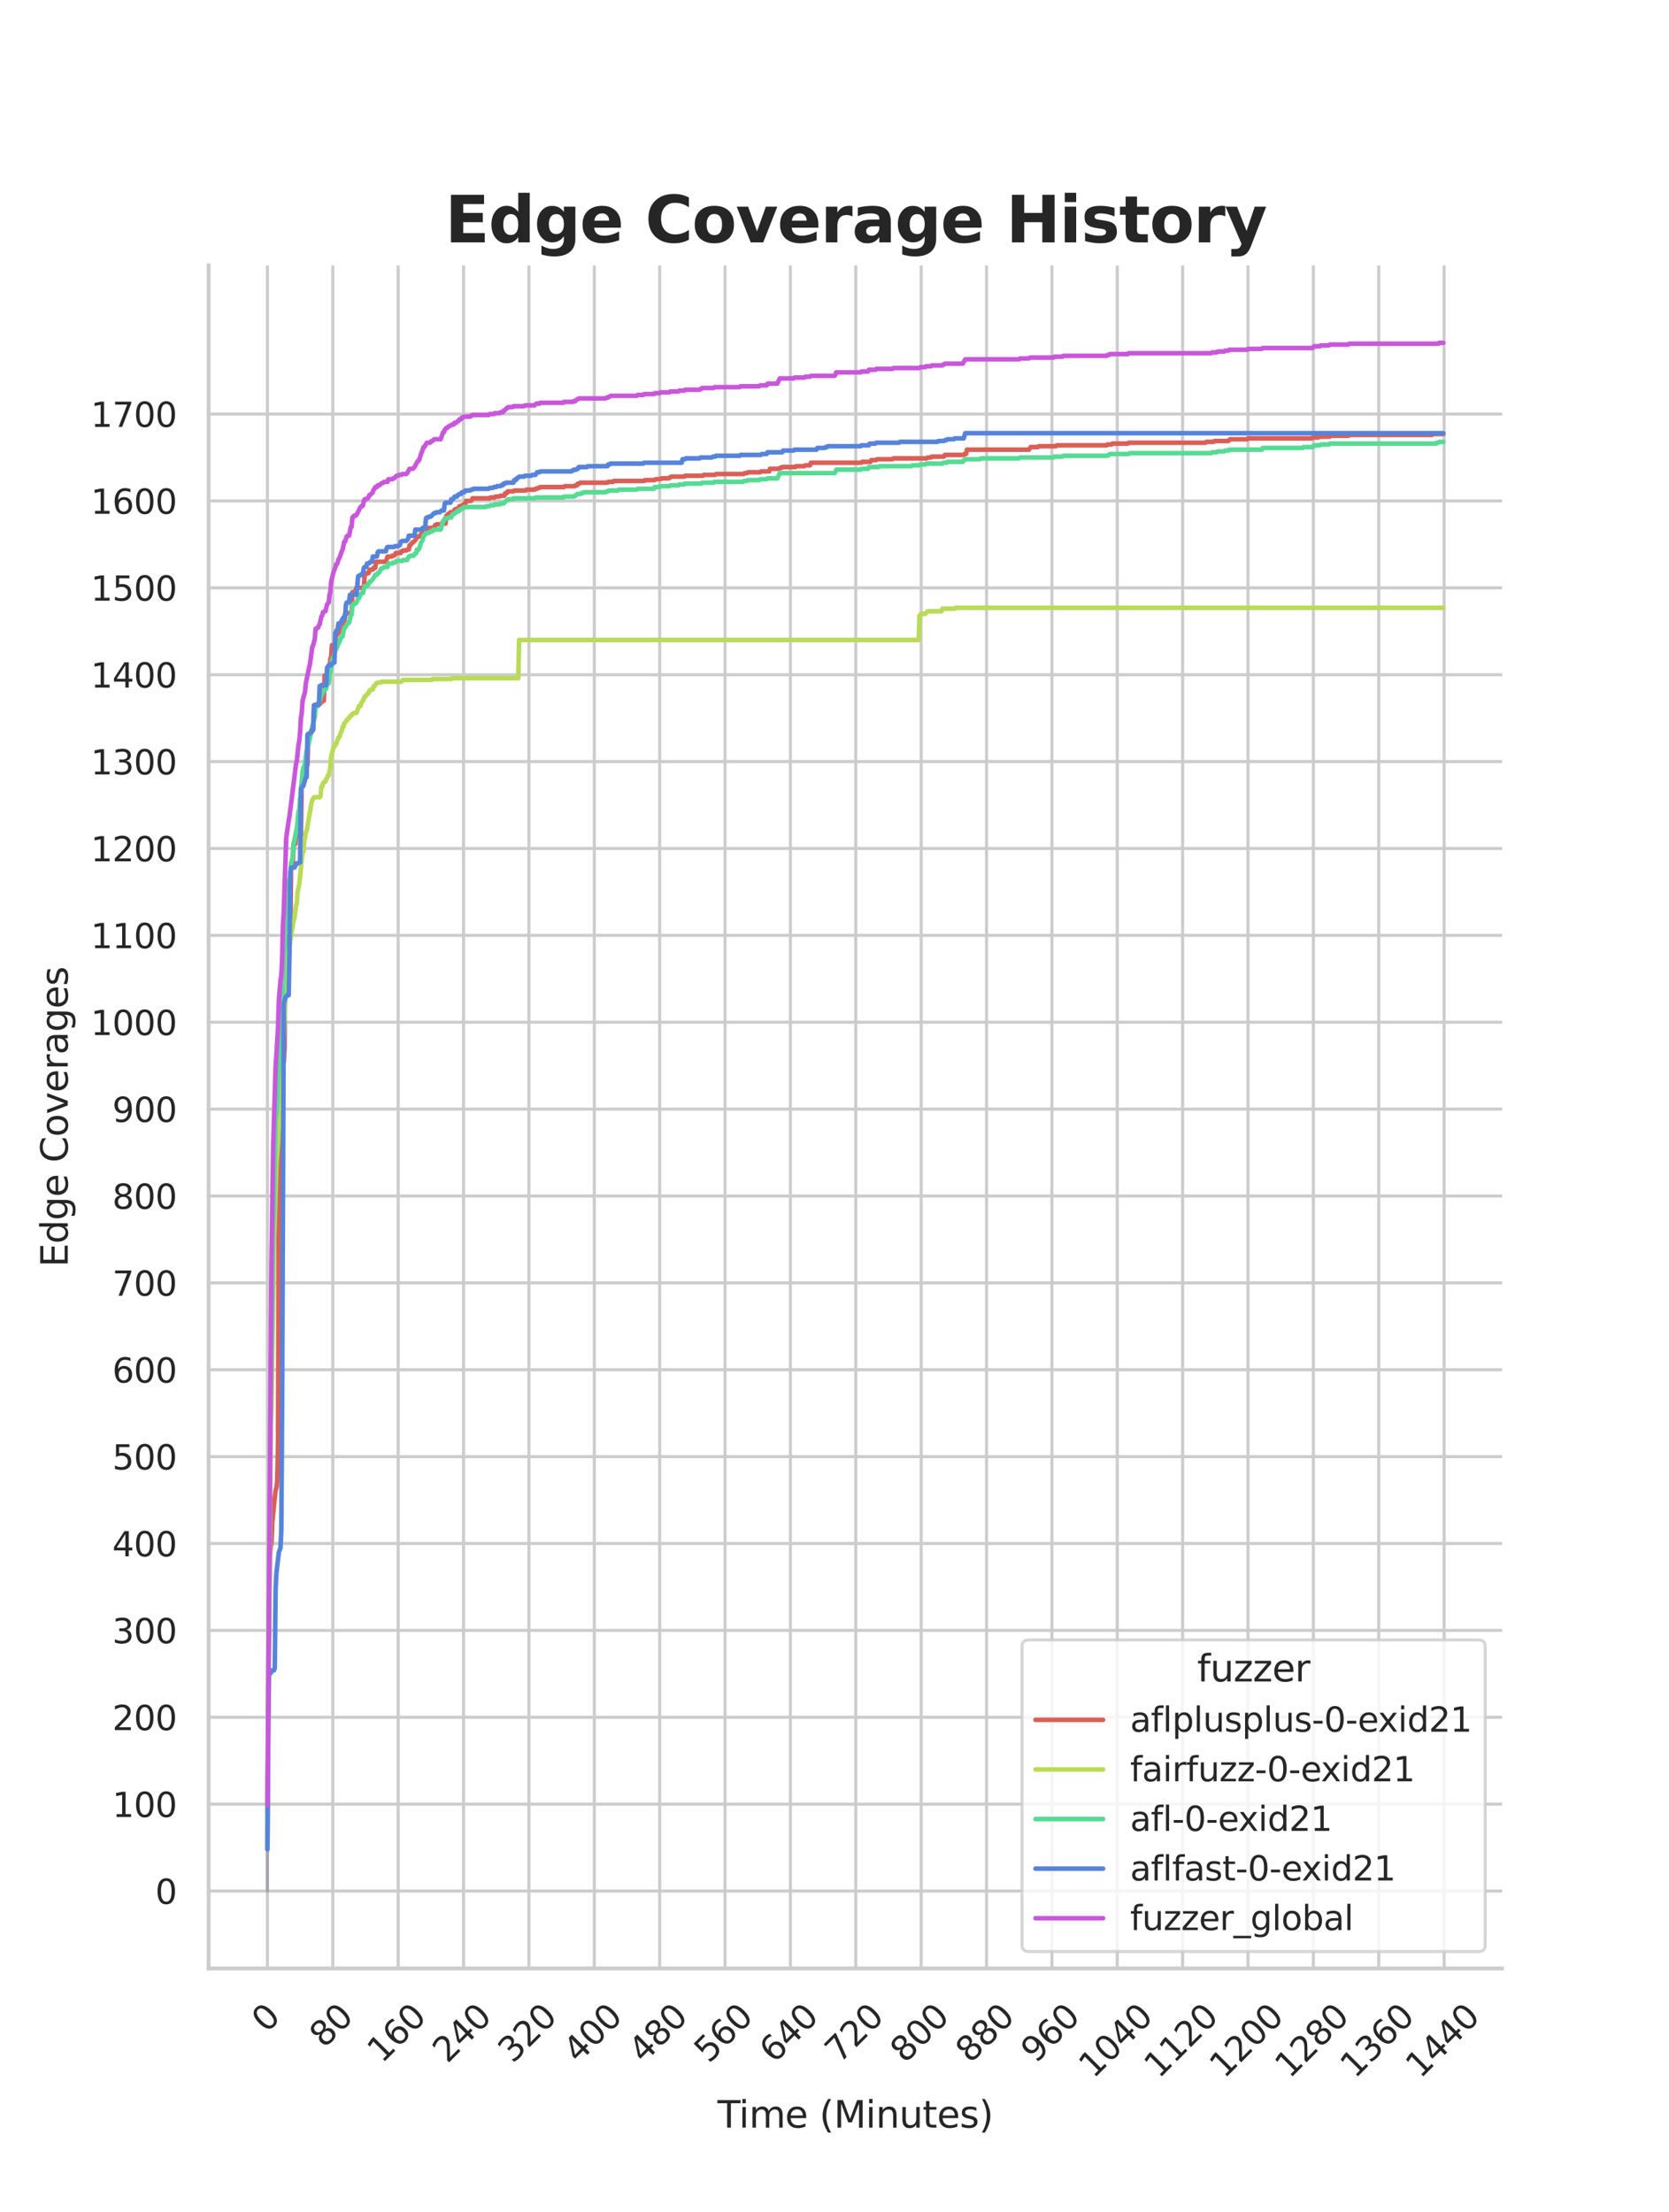 <?xml version="1.0" encoding="utf-8" standalone="no"?>
<!DOCTYPE svg PUBLIC "-//W3C//DTD SVG 1.1//EN"
  "http://www.w3.org/Graphics/SVG/1.1/DTD/svg11.dtd">
<svg xmlns:xlink="http://www.w3.org/1999/xlink" width="434.7pt" height="576pt" viewBox="0 0 434.7 576" xmlns="http://www.w3.org/2000/svg" version="1.1">
 <defs>
  <style type="text/css">*{stroke-linejoin: round; stroke-linecap: butt}</style>
 </defs>
 <g id="figure_1">
  <g id="patch_1">
   <path d="M 0 576 
L 434.7 576 
L 434.7 0 
L 0 0 
z
" style="fill: #ffffff"/>
  </g>
  <g id="axes_1">
   <g id="patch_2">
    <path d="M 54.337 512.64 
L 391.23 512.64 
L 391.23 69.12 
L 54.337 69.12 
z
" style="fill: #ffffff"/>
   </g>
   <g id="matplotlib.axis_1">
    <g id="xtick_1">
     <g id="line2d_1">
      <path d="M 69.651 512.64 
L 69.651 69.12 
" clip-path="url(#pe1bbdccf47)" style="fill: none; stroke: #cccccc; stroke-width: 0.8; stroke-linecap: round"/>
     </g>
     <g id="text_1">
      <!-- 0 -->
      <g style="fill: #262626" transform="translate(69.388 529.627)rotate(-45)scale(0.088 -0.088)">
       <defs>
        <path id="DejaVuSans-30" d="M 2034 4250 
Q 1547 4250 1301 3770 
Q 1056 3291 1056 2328 
Q 1056 1369 1301 889 
Q 1547 409 2034 409 
Q 2525 409 2770 889 
Q 3016 1369 3016 2328 
Q 3016 3291 2770 3770 
Q 2525 4250 2034 4250 
z
M 2034 4750 
Q 2819 4750 3233 4129 
Q 3647 3509 3647 2328 
Q 3647 1150 3233 529 
Q 2819 -91 2034 -91 
Q 1250 -91 836 529 
Q 422 1150 422 2328 
Q 422 3509 836 4129 
Q 1250 4750 2034 4750 
z
" transform="scale(0.016)"/>
       </defs>
       <use xlink:href="#DejaVuSans-30"/>
      </g>
     </g>
    </g>
    <g id="xtick_2">
     <g id="line2d_2">
      <path d="M 86.677 512.64 
L 86.677 69.12 
" clip-path="url(#pe1bbdccf47)" style="fill: none; stroke: #cccccc; stroke-width: 0.8; stroke-linecap: round"/>
     </g>
     <g id="text_2">
      <!-- 80 -->
      <g style="fill: #262626" transform="translate(84.435 533.586)rotate(-45)scale(0.088 -0.088)">
       <defs>
        <path id="DejaVuSans-38" d="M 2034 2216 
Q 1584 2216 1326 1975 
Q 1069 1734 1069 1313 
Q 1069 891 1326 650 
Q 1584 409 2034 409 
Q 2484 409 2743 651 
Q 3003 894 3003 1313 
Q 3003 1734 2745 1975 
Q 2488 2216 2034 2216 
z
M 1403 2484 
Q 997 2584 770 2862 
Q 544 3141 544 3541 
Q 544 4100 942 4425 
Q 1341 4750 2034 4750 
Q 2731 4750 3128 4425 
Q 3525 4100 3525 3541 
Q 3525 3141 3298 2862 
Q 3072 2584 2669 2484 
Q 3125 2378 3379 2068 
Q 3634 1759 3634 1313 
Q 3634 634 3220 271 
Q 2806 -91 2034 -91 
Q 1263 -91 848 271 
Q 434 634 434 1313 
Q 434 1759 690 2068 
Q 947 2378 1403 2484 
z
M 1172 3481 
Q 1172 3119 1398 2916 
Q 1625 2713 2034 2713 
Q 2441 2713 2670 2916 
Q 2900 3119 2900 3481 
Q 2900 3844 2670 4047 
Q 2441 4250 2034 4250 
Q 1625 4250 1398 4047 
Q 1172 3844 1172 3481 
z
" transform="scale(0.016)"/>
       </defs>
       <use xlink:href="#DejaVuSans-38"/>
       <use xlink:href="#DejaVuSans-30" x="63.623"/>
      </g>
     </g>
    </g>
    <g id="xtick_3">
     <g id="line2d_3">
      <path d="M 103.704 512.64 
L 103.704 69.12 
" clip-path="url(#pe1bbdccf47)" style="fill: none; stroke: #cccccc; stroke-width: 0.8; stroke-linecap: round"/>
     </g>
     <g id="text_3">
      <!-- 160 -->
      <g style="fill: #262626" transform="translate(99.482 537.545)rotate(-45)scale(0.088 -0.088)">
       <defs>
        <path id="DejaVuSans-31" d="M 794 531 
L 1825 531 
L 1825 4091 
L 703 3866 
L 703 4441 
L 1819 4666 
L 2450 4666 
L 2450 531 
L 3481 531 
L 3481 0 
L 794 0 
L 794 531 
z
" transform="scale(0.016)"/>
        <path id="DejaVuSans-36" d="M 2113 2584 
Q 1688 2584 1439 2293 
Q 1191 2003 1191 1497 
Q 1191 994 1439 701 
Q 1688 409 2113 409 
Q 2538 409 2786 701 
Q 3034 994 3034 1497 
Q 3034 2003 2786 2293 
Q 2538 2584 2113 2584 
z
M 3366 4563 
L 3366 3988 
Q 3128 4100 2886 4159 
Q 2644 4219 2406 4219 
Q 1781 4219 1451 3797 
Q 1122 3375 1075 2522 
Q 1259 2794 1537 2939 
Q 1816 3084 2150 3084 
Q 2853 3084 3261 2657 
Q 3669 2231 3669 1497 
Q 3669 778 3244 343 
Q 2819 -91 2113 -91 
Q 1303 -91 875 529 
Q 447 1150 447 2328 
Q 447 3434 972 4092 
Q 1497 4750 2381 4750 
Q 2619 4750 2861 4703 
Q 3103 4656 3366 4563 
z
" transform="scale(0.016)"/>
       </defs>
       <use xlink:href="#DejaVuSans-31"/>
       <use xlink:href="#DejaVuSans-36" x="63.623"/>
       <use xlink:href="#DejaVuSans-30" x="127.246"/>
      </g>
     </g>
    </g>
    <g id="xtick_4">
     <g id="line2d_4">
      <path d="M 120.731 512.64 
L 120.731 69.12 
" clip-path="url(#pe1bbdccf47)" style="fill: none; stroke: #cccccc; stroke-width: 0.8; stroke-linecap: round"/>
     </g>
     <g id="text_4">
      <!-- 240 -->
      <g style="fill: #262626" transform="translate(116.509 537.545)rotate(-45)scale(0.088 -0.088)">
       <defs>
        <path id="DejaVuSans-32" d="M 1228 531 
L 3431 531 
L 3431 0 
L 469 0 
L 469 531 
Q 828 903 1448 1529 
Q 2069 2156 2228 2338 
Q 2531 2678 2651 2914 
Q 2772 3150 2772 3378 
Q 2772 3750 2511 3984 
Q 2250 4219 1831 4219 
Q 1534 4219 1204 4116 
Q 875 4013 500 3803 
L 500 4441 
Q 881 4594 1212 4672 
Q 1544 4750 1819 4750 
Q 2544 4750 2975 4387 
Q 3406 4025 3406 3419 
Q 3406 3131 3298 2873 
Q 3191 2616 2906 2266 
Q 2828 2175 2409 1742 
Q 1991 1309 1228 531 
z
" transform="scale(0.016)"/>
        <path id="DejaVuSans-34" d="M 2419 4116 
L 825 1625 
L 2419 1625 
L 2419 4116 
z
M 2253 4666 
L 3047 4666 
L 3047 1625 
L 3713 1625 
L 3713 1100 
L 3047 1100 
L 3047 0 
L 2419 0 
L 2419 1100 
L 313 1100 
L 313 1709 
L 2253 4666 
z
" transform="scale(0.016)"/>
       </defs>
       <use xlink:href="#DejaVuSans-32"/>
       <use xlink:href="#DejaVuSans-34" x="63.623"/>
       <use xlink:href="#DejaVuSans-30" x="127.246"/>
      </g>
     </g>
    </g>
    <g id="xtick_5">
     <g id="line2d_5">
      <path d="M 137.757 512.64 
L 137.757 69.12 
" clip-path="url(#pe1bbdccf47)" style="fill: none; stroke: #cccccc; stroke-width: 0.8; stroke-linecap: round"/>
     </g>
     <g id="text_5">
      <!-- 320 -->
      <g style="fill: #262626" transform="translate(133.536 537.545)rotate(-45)scale(0.088 -0.088)">
       <defs>
        <path id="DejaVuSans-33" d="M 2597 2516 
Q 3050 2419 3304 2112 
Q 3559 1806 3559 1356 
Q 3559 666 3084 287 
Q 2609 -91 1734 -91 
Q 1441 -91 1130 -33 
Q 819 25 488 141 
L 488 750 
Q 750 597 1062 519 
Q 1375 441 1716 441 
Q 2309 441 2620 675 
Q 2931 909 2931 1356 
Q 2931 1769 2642 2001 
Q 2353 2234 1838 2234 
L 1294 2234 
L 1294 2753 
L 1863 2753 
Q 2328 2753 2575 2939 
Q 2822 3125 2822 3475 
Q 2822 3834 2567 4026 
Q 2313 4219 1838 4219 
Q 1578 4219 1281 4162 
Q 984 4106 628 3988 
L 628 4550 
Q 988 4650 1302 4700 
Q 1616 4750 1894 4750 
Q 2613 4750 3031 4423 
Q 3450 4097 3450 3541 
Q 3450 3153 3228 2886 
Q 3006 2619 2597 2516 
z
" transform="scale(0.016)"/>
       </defs>
       <use xlink:href="#DejaVuSans-33"/>
       <use xlink:href="#DejaVuSans-32" x="63.623"/>
       <use xlink:href="#DejaVuSans-30" x="127.246"/>
      </g>
     </g>
    </g>
    <g id="xtick_6">
     <g id="line2d_6">
      <path d="M 154.784 512.64 
L 154.784 69.12 
" clip-path="url(#pe1bbdccf47)" style="fill: none; stroke: #cccccc; stroke-width: 0.8; stroke-linecap: round"/>
     </g>
     <g id="text_6">
      <!-- 400 -->
      <g style="fill: #262626" transform="translate(150.562 537.545)rotate(-45)scale(0.088 -0.088)">
       <use xlink:href="#DejaVuSans-34"/>
       <use xlink:href="#DejaVuSans-30" x="63.623"/>
       <use xlink:href="#DejaVuSans-30" x="127.246"/>
      </g>
     </g>
    </g>
    <g id="xtick_7">
     <g id="line2d_7">
      <path d="M 171.81 512.64 
L 171.81 69.12 
" clip-path="url(#pe1bbdccf47)" style="fill: none; stroke: #cccccc; stroke-width: 0.8; stroke-linecap: round"/>
     </g>
     <g id="text_7">
      <!-- 480 -->
      <g style="fill: #262626" transform="translate(167.589 537.545)rotate(-45)scale(0.088 -0.088)">
       <use xlink:href="#DejaVuSans-34"/>
       <use xlink:href="#DejaVuSans-38" x="63.623"/>
       <use xlink:href="#DejaVuSans-30" x="127.246"/>
      </g>
     </g>
    </g>
    <g id="xtick_8">
     <g id="line2d_8">
      <path d="M 188.837 512.64 
L 188.837 69.12 
" clip-path="url(#pe1bbdccf47)" style="fill: none; stroke: #cccccc; stroke-width: 0.8; stroke-linecap: round"/>
     </g>
     <g id="text_8">
      <!-- 560 -->
      <g style="fill: #262626" transform="translate(184.615 537.545)rotate(-45)scale(0.088 -0.088)">
       <defs>
        <path id="DejaVuSans-35" d="M 691 4666 
L 3169 4666 
L 3169 4134 
L 1269 4134 
L 1269 2991 
Q 1406 3038 1543 3061 
Q 1681 3084 1819 3084 
Q 2600 3084 3056 2656 
Q 3513 2228 3513 1497 
Q 3513 744 3044 326 
Q 2575 -91 1722 -91 
Q 1428 -91 1123 -41 
Q 819 9 494 109 
L 494 744 
Q 775 591 1075 516 
Q 1375 441 1709 441 
Q 2250 441 2565 725 
Q 2881 1009 2881 1497 
Q 2881 1984 2565 2268 
Q 2250 2553 1709 2553 
Q 1456 2553 1204 2497 
Q 953 2441 691 2322 
L 691 4666 
z
" transform="scale(0.016)"/>
       </defs>
       <use xlink:href="#DejaVuSans-35"/>
       <use xlink:href="#DejaVuSans-36" x="63.623"/>
       <use xlink:href="#DejaVuSans-30" x="127.246"/>
      </g>
     </g>
    </g>
    <g id="xtick_9">
     <g id="line2d_9">
      <path d="M 205.864 512.64 
L 205.864 69.12 
" clip-path="url(#pe1bbdccf47)" style="fill: none; stroke: #cccccc; stroke-width: 0.8; stroke-linecap: round"/>
     </g>
     <g id="text_9">
      <!-- 640 -->
      <g style="fill: #262626" transform="translate(201.642 537.545)rotate(-45)scale(0.088 -0.088)">
       <use xlink:href="#DejaVuSans-36"/>
       <use xlink:href="#DejaVuSans-34" x="63.623"/>
       <use xlink:href="#DejaVuSans-30" x="127.246"/>
      </g>
     </g>
    </g>
    <g id="xtick_10">
     <g id="line2d_10">
      <path d="M 222.89 512.64 
L 222.89 69.12 
" clip-path="url(#pe1bbdccf47)" style="fill: none; stroke: #cccccc; stroke-width: 0.8; stroke-linecap: round"/>
     </g>
     <g id="text_10">
      <!-- 720 -->
      <g style="fill: #262626" transform="translate(218.669 537.545)rotate(-45)scale(0.088 -0.088)">
       <defs>
        <path id="DejaVuSans-37" d="M 525 4666 
L 3525 4666 
L 3525 4397 
L 1831 0 
L 1172 0 
L 2766 4134 
L 525 4134 
L 525 4666 
z
" transform="scale(0.016)"/>
       </defs>
       <use xlink:href="#DejaVuSans-37"/>
       <use xlink:href="#DejaVuSans-32" x="63.623"/>
       <use xlink:href="#DejaVuSans-30" x="127.246"/>
      </g>
     </g>
    </g>
    <g id="xtick_11">
     <g id="line2d_11">
      <path d="M 239.917 512.64 
L 239.917 69.12 
" clip-path="url(#pe1bbdccf47)" style="fill: none; stroke: #cccccc; stroke-width: 0.8; stroke-linecap: round"/>
     </g>
     <g id="text_11">
      <!-- 800 -->
      <g style="fill: #262626" transform="translate(235.695 537.545)rotate(-45)scale(0.088 -0.088)">
       <use xlink:href="#DejaVuSans-38"/>
       <use xlink:href="#DejaVuSans-30" x="63.623"/>
       <use xlink:href="#DejaVuSans-30" x="127.246"/>
      </g>
     </g>
    </g>
    <g id="xtick_12">
     <g id="line2d_12">
      <path d="M 256.943 512.64 
L 256.943 69.12 
" clip-path="url(#pe1bbdccf47)" style="fill: none; stroke: #cccccc; stroke-width: 0.8; stroke-linecap: round"/>
     </g>
     <g id="text_12">
      <!-- 880 -->
      <g style="fill: #262626" transform="translate(252.722 537.545)rotate(-45)scale(0.088 -0.088)">
       <use xlink:href="#DejaVuSans-38"/>
       <use xlink:href="#DejaVuSans-38" x="63.623"/>
       <use xlink:href="#DejaVuSans-30" x="127.246"/>
      </g>
     </g>
    </g>
    <g id="xtick_13">
     <g id="line2d_13">
      <path d="M 273.97 512.64 
L 273.97 69.12 
" clip-path="url(#pe1bbdccf47)" style="fill: none; stroke: #cccccc; stroke-width: 0.8; stroke-linecap: round"/>
     </g>
     <g id="text_13">
      <!-- 960 -->
      <g style="fill: #262626" transform="translate(269.748 537.545)rotate(-45)scale(0.088 -0.088)">
       <defs>
        <path id="DejaVuSans-39" d="M 703 97 
L 703 672 
Q 941 559 1184 500 
Q 1428 441 1663 441 
Q 2288 441 2617 861 
Q 2947 1281 2994 2138 
Q 2813 1869 2534 1725 
Q 2256 1581 1919 1581 
Q 1219 1581 811 2004 
Q 403 2428 403 3163 
Q 403 3881 828 4315 
Q 1253 4750 1959 4750 
Q 2769 4750 3195 4129 
Q 3622 3509 3622 2328 
Q 3622 1225 3098 567 
Q 2575 -91 1691 -91 
Q 1453 -91 1209 -44 
Q 966 3 703 97 
z
M 1959 2075 
Q 2384 2075 2632 2365 
Q 2881 2656 2881 3163 
Q 2881 3666 2632 3958 
Q 2384 4250 1959 4250 
Q 1534 4250 1286 3958 
Q 1038 3666 1038 3163 
Q 1038 2656 1286 2365 
Q 1534 2075 1959 2075 
z
" transform="scale(0.016)"/>
       </defs>
       <use xlink:href="#DejaVuSans-39"/>
       <use xlink:href="#DejaVuSans-36" x="63.623"/>
       <use xlink:href="#DejaVuSans-30" x="127.246"/>
      </g>
     </g>
    </g>
    <g id="xtick_14">
     <g id="line2d_14">
      <path d="M 290.997 512.64 
L 290.997 69.12 
" clip-path="url(#pe1bbdccf47)" style="fill: none; stroke: #cccccc; stroke-width: 0.8; stroke-linecap: round"/>
     </g>
     <g id="text_14">
      <!-- 1040 -->
      <g style="fill: #262626" transform="translate(284.795 541.505)rotate(-45)scale(0.088 -0.088)">
       <use xlink:href="#DejaVuSans-31"/>
       <use xlink:href="#DejaVuSans-30" x="63.623"/>
       <use xlink:href="#DejaVuSans-34" x="127.246"/>
       <use xlink:href="#DejaVuSans-30" x="190.869"/>
      </g>
     </g>
    </g>
    <g id="xtick_15">
     <g id="line2d_15">
      <path d="M 308.023 512.64 
L 308.023 69.12 
" clip-path="url(#pe1bbdccf47)" style="fill: none; stroke: #cccccc; stroke-width: 0.8; stroke-linecap: round"/>
     </g>
     <g id="text_15">
      <!-- 1120 -->
      <g style="fill: #262626" transform="translate(301.822 541.505)rotate(-45)scale(0.088 -0.088)">
       <use xlink:href="#DejaVuSans-31"/>
       <use xlink:href="#DejaVuSans-31" x="63.623"/>
       <use xlink:href="#DejaVuSans-32" x="127.246"/>
       <use xlink:href="#DejaVuSans-30" x="190.869"/>
      </g>
     </g>
    </g>
    <g id="xtick_16">
     <g id="line2d_16">
      <path d="M 325.05 512.64 
L 325.05 69.12 
" clip-path="url(#pe1bbdccf47)" style="fill: none; stroke: #cccccc; stroke-width: 0.8; stroke-linecap: round"/>
     </g>
     <g id="text_16">
      <!-- 1200 -->
      <g style="fill: #262626" transform="translate(318.849 541.505)rotate(-45)scale(0.088 -0.088)">
       <use xlink:href="#DejaVuSans-31"/>
       <use xlink:href="#DejaVuSans-32" x="63.623"/>
       <use xlink:href="#DejaVuSans-30" x="127.246"/>
       <use xlink:href="#DejaVuSans-30" x="190.869"/>
      </g>
     </g>
    </g>
    <g id="xtick_17">
     <g id="line2d_17">
      <path d="M 342.076 512.64 
L 342.076 69.12 
" clip-path="url(#pe1bbdccf47)" style="fill: none; stroke: #cccccc; stroke-width: 0.8; stroke-linecap: round"/>
     </g>
     <g id="text_17">
      <!-- 1280 -->
      <g style="fill: #262626" transform="translate(335.875 541.505)rotate(-45)scale(0.088 -0.088)">
       <use xlink:href="#DejaVuSans-31"/>
       <use xlink:href="#DejaVuSans-32" x="63.623"/>
       <use xlink:href="#DejaVuSans-38" x="127.246"/>
       <use xlink:href="#DejaVuSans-30" x="190.869"/>
      </g>
     </g>
    </g>
    <g id="xtick_18">
     <g id="line2d_18">
      <path d="M 359.103 512.64 
L 359.103 69.12 
" clip-path="url(#pe1bbdccf47)" style="fill: none; stroke: #cccccc; stroke-width: 0.8; stroke-linecap: round"/>
     </g>
     <g id="text_18">
      <!-- 1360 -->
      <g style="fill: #262626" transform="translate(352.902 541.505)rotate(-45)scale(0.088 -0.088)">
       <use xlink:href="#DejaVuSans-31"/>
       <use xlink:href="#DejaVuSans-33" x="63.623"/>
       <use xlink:href="#DejaVuSans-36" x="127.246"/>
       <use xlink:href="#DejaVuSans-30" x="190.869"/>
      </g>
     </g>
    </g>
    <g id="xtick_19">
     <g id="line2d_19">
      <path d="M 376.13 512.64 
L 376.13 69.12 
" clip-path="url(#pe1bbdccf47)" style="fill: none; stroke: #cccccc; stroke-width: 0.8; stroke-linecap: round"/>
     </g>
     <g id="text_19">
      <!-- 1440 -->
      <g style="fill: #262626" transform="translate(369.928 541.505)rotate(-45)scale(0.088 -0.088)">
       <use xlink:href="#DejaVuSans-31"/>
       <use xlink:href="#DejaVuSans-34" x="63.623"/>
       <use xlink:href="#DejaVuSans-34" x="127.246"/>
       <use xlink:href="#DejaVuSans-30" x="190.869"/>
      </g>
     </g>
    </g>
    <g id="text_20">
     <!-- Time (Minutes) -->
     <g style="fill: #262626" transform="translate(186.874 554.093)scale(0.096 -0.096)">
      <defs>
       <path id="DejaVuSans-54" d="M -19 4666 
L 3928 4666 
L 3928 4134 
L 2272 4134 
L 2272 0 
L 1638 0 
L 1638 4134 
L -19 4134 
L -19 4666 
z
" transform="scale(0.016)"/>
       <path id="DejaVuSans-69" d="M 603 3500 
L 1178 3500 
L 1178 0 
L 603 0 
L 603 3500 
z
M 603 4863 
L 1178 4863 
L 1178 4134 
L 603 4134 
L 603 4863 
z
" transform="scale(0.016)"/>
       <path id="DejaVuSans-6d" d="M 3328 2828 
Q 3544 3216 3844 3400 
Q 4144 3584 4550 3584 
Q 5097 3584 5394 3201 
Q 5691 2819 5691 2113 
L 5691 0 
L 5113 0 
L 5113 2094 
Q 5113 2597 4934 2840 
Q 4756 3084 4391 3084 
Q 3944 3084 3684 2787 
Q 3425 2491 3425 1978 
L 3425 0 
L 2847 0 
L 2847 2094 
Q 2847 2600 2669 2842 
Q 2491 3084 2119 3084 
Q 1678 3084 1418 2786 
Q 1159 2488 1159 1978 
L 1159 0 
L 581 0 
L 581 3500 
L 1159 3500 
L 1159 2956 
Q 1356 3278 1631 3431 
Q 1906 3584 2284 3584 
Q 2666 3584 2933 3390 
Q 3200 3197 3328 2828 
z
" transform="scale(0.016)"/>
       <path id="DejaVuSans-65" d="M 3597 1894 
L 3597 1613 
L 953 1613 
Q 991 1019 1311 708 
Q 1631 397 2203 397 
Q 2534 397 2845 478 
Q 3156 559 3463 722 
L 3463 178 
Q 3153 47 2828 -22 
Q 2503 -91 2169 -91 
Q 1331 -91 842 396 
Q 353 884 353 1716 
Q 353 2575 817 3079 
Q 1281 3584 2069 3584 
Q 2775 3584 3186 3129 
Q 3597 2675 3597 1894 
z
M 3022 2063 
Q 3016 2534 2758 2815 
Q 2500 3097 2075 3097 
Q 1594 3097 1305 2825 
Q 1016 2553 972 2059 
L 3022 2063 
z
" transform="scale(0.016)"/>
       <path id="DejaVuSans-20" transform="scale(0.016)"/>
       <path id="DejaVuSans-28" d="M 1984 4856 
Q 1566 4138 1362 3434 
Q 1159 2731 1159 2009 
Q 1159 1288 1364 580 
Q 1569 -128 1984 -844 
L 1484 -844 
Q 1016 -109 783 600 
Q 550 1309 550 2009 
Q 550 2706 781 3412 
Q 1013 4119 1484 4856 
L 1984 4856 
z
" transform="scale(0.016)"/>
       <path id="DejaVuSans-4d" d="M 628 4666 
L 1569 4666 
L 2759 1491 
L 3956 4666 
L 4897 4666 
L 4897 0 
L 4281 0 
L 4281 4097 
L 3078 897 
L 2444 897 
L 1241 4097 
L 1241 0 
L 628 0 
L 628 4666 
z
" transform="scale(0.016)"/>
       <path id="DejaVuSans-6e" d="M 3513 2113 
L 3513 0 
L 2938 0 
L 2938 2094 
Q 2938 2591 2744 2837 
Q 2550 3084 2163 3084 
Q 1697 3084 1428 2787 
Q 1159 2491 1159 1978 
L 1159 0 
L 581 0 
L 581 3500 
L 1159 3500 
L 1159 2956 
Q 1366 3272 1645 3428 
Q 1925 3584 2291 3584 
Q 2894 3584 3203 3211 
Q 3513 2838 3513 2113 
z
" transform="scale(0.016)"/>
       <path id="DejaVuSans-75" d="M 544 1381 
L 544 3500 
L 1119 3500 
L 1119 1403 
Q 1119 906 1312 657 
Q 1506 409 1894 409 
Q 2359 409 2629 706 
Q 2900 1003 2900 1516 
L 2900 3500 
L 3475 3500 
L 3475 0 
L 2900 0 
L 2900 538 
Q 2691 219 2414 64 
Q 2138 -91 1772 -91 
Q 1169 -91 856 284 
Q 544 659 544 1381 
z
M 1991 3584 
L 1991 3584 
z
" transform="scale(0.016)"/>
       <path id="DejaVuSans-74" d="M 1172 4494 
L 1172 3500 
L 2356 3500 
L 2356 3053 
L 1172 3053 
L 1172 1153 
Q 1172 725 1289 603 
Q 1406 481 1766 481 
L 2356 481 
L 2356 0 
L 1766 0 
Q 1100 0 847 248 
Q 594 497 594 1153 
L 594 3053 
L 172 3053 
L 172 3500 
L 594 3500 
L 594 4494 
L 1172 4494 
z
" transform="scale(0.016)"/>
       <path id="DejaVuSans-73" d="M 2834 3397 
L 2834 2853 
Q 2591 2978 2328 3040 
Q 2066 3103 1784 3103 
Q 1356 3103 1142 2972 
Q 928 2841 928 2578 
Q 928 2378 1081 2264 
Q 1234 2150 1697 2047 
L 1894 2003 
Q 2506 1872 2764 1633 
Q 3022 1394 3022 966 
Q 3022 478 2636 193 
Q 2250 -91 1575 -91 
Q 1294 -91 989 -36 
Q 684 19 347 128 
L 347 722 
Q 666 556 975 473 
Q 1284 391 1588 391 
Q 1994 391 2212 530 
Q 2431 669 2431 922 
Q 2431 1156 2273 1281 
Q 2116 1406 1581 1522 
L 1381 1569 
Q 847 1681 609 1914 
Q 372 2147 372 2553 
Q 372 3047 722 3315 
Q 1072 3584 1716 3584 
Q 2034 3584 2315 3537 
Q 2597 3491 2834 3397 
z
" transform="scale(0.016)"/>
       <path id="DejaVuSans-29" d="M 513 4856 
L 1013 4856 
Q 1481 4119 1714 3412 
Q 1947 2706 1947 2009 
Q 1947 1309 1714 600 
Q 1481 -109 1013 -844 
L 513 -844 
Q 928 -128 1133 580 
Q 1338 1288 1338 2009 
Q 1338 2731 1133 3434 
Q 928 4138 513 4856 
z
" transform="scale(0.016)"/>
      </defs>
      <use xlink:href="#DejaVuSans-54"/>
      <use xlink:href="#DejaVuSans-69" x="57.959"/>
      <use xlink:href="#DejaVuSans-6d" x="85.742"/>
      <use xlink:href="#DejaVuSans-65" x="183.154"/>
      <use xlink:href="#DejaVuSans-20" x="244.678"/>
      <use xlink:href="#DejaVuSans-28" x="276.465"/>
      <use xlink:href="#DejaVuSans-4d" x="315.479"/>
      <use xlink:href="#DejaVuSans-69" x="401.758"/>
      <use xlink:href="#DejaVuSans-6e" x="429.541"/>
      <use xlink:href="#DejaVuSans-75" x="492.92"/>
      <use xlink:href="#DejaVuSans-74" x="556.299"/>
      <use xlink:href="#DejaVuSans-65" x="595.508"/>
      <use xlink:href="#DejaVuSans-73" x="657.031"/>
      <use xlink:href="#DejaVuSans-29" x="709.131"/>
     </g>
    </g>
   </g>
   <g id="matplotlib.axis_2">
    <g id="ytick_1">
     <g id="line2d_20">
      <path d="M 54.337 492.48 
L 391.23 492.48 
" clip-path="url(#pe1bbdccf47)" style="fill: none; stroke: #cccccc; stroke-width: 0.8; stroke-linecap: round"/>
     </g>
     <g id="text_21">
      <!-- 0 -->
      <g style="fill: #262626" transform="translate(40.438 495.823)scale(0.088 -0.088)">
       <use xlink:href="#DejaVuSans-30"/>
      </g>
     </g>
    </g>
    <g id="ytick_2">
     <g id="line2d_21">
      <path d="M 54.337 469.854 
L 391.23 469.854 
" clip-path="url(#pe1bbdccf47)" style="fill: none; stroke: #cccccc; stroke-width: 0.8; stroke-linecap: round"/>
     </g>
     <g id="text_22">
      <!-- 100 -->
      <g style="fill: #262626" transform="translate(29.241 473.197)scale(0.088 -0.088)">
       <use xlink:href="#DejaVuSans-31"/>
       <use xlink:href="#DejaVuSans-30" x="63.623"/>
       <use xlink:href="#DejaVuSans-30" x="127.246"/>
      </g>
     </g>
    </g>
    <g id="ytick_3">
     <g id="line2d_22">
      <path d="M 54.337 447.227 
L 391.23 447.227 
" clip-path="url(#pe1bbdccf47)" style="fill: none; stroke: #cccccc; stroke-width: 0.8; stroke-linecap: round"/>
     </g>
     <g id="text_23">
      <!-- 200 -->
      <g style="fill: #262626" transform="translate(29.241 450.571)scale(0.088 -0.088)">
       <use xlink:href="#DejaVuSans-32"/>
       <use xlink:href="#DejaVuSans-30" x="63.623"/>
       <use xlink:href="#DejaVuSans-30" x="127.246"/>
      </g>
     </g>
    </g>
    <g id="ytick_4">
     <g id="line2d_23">
      <path d="M 54.337 424.601 
L 391.23 424.601 
" clip-path="url(#pe1bbdccf47)" style="fill: none; stroke: #cccccc; stroke-width: 0.8; stroke-linecap: round"/>
     </g>
     <g id="text_24">
      <!-- 300 -->
      <g style="fill: #262626" transform="translate(29.241 427.945)scale(0.088 -0.088)">
       <use xlink:href="#DejaVuSans-33"/>
       <use xlink:href="#DejaVuSans-30" x="63.623"/>
       <use xlink:href="#DejaVuSans-30" x="127.246"/>
      </g>
     </g>
    </g>
    <g id="ytick_5">
     <g id="line2d_24">
      <path d="M 54.337 401.975 
L 391.23 401.975 
" clip-path="url(#pe1bbdccf47)" style="fill: none; stroke: #cccccc; stroke-width: 0.8; stroke-linecap: round"/>
     </g>
     <g id="text_25">
      <!-- 400 -->
      <g style="fill: #262626" transform="translate(29.241 405.318)scale(0.088 -0.088)">
       <use xlink:href="#DejaVuSans-34"/>
       <use xlink:href="#DejaVuSans-30" x="63.623"/>
       <use xlink:href="#DejaVuSans-30" x="127.246"/>
      </g>
     </g>
    </g>
    <g id="ytick_6">
     <g id="line2d_25">
      <path d="M 54.337 379.349 
L 391.23 379.349 
" clip-path="url(#pe1bbdccf47)" style="fill: none; stroke: #cccccc; stroke-width: 0.8; stroke-linecap: round"/>
     </g>
     <g id="text_26">
      <!-- 500 -->
      <g style="fill: #262626" transform="translate(29.241 382.692)scale(0.088 -0.088)">
       <use xlink:href="#DejaVuSans-35"/>
       <use xlink:href="#DejaVuSans-30" x="63.623"/>
       <use xlink:href="#DejaVuSans-30" x="127.246"/>
      </g>
     </g>
    </g>
    <g id="ytick_7">
     <g id="line2d_26">
      <path d="M 54.337 356.722 
L 391.23 356.722 
" clip-path="url(#pe1bbdccf47)" style="fill: none; stroke: #cccccc; stroke-width: 0.8; stroke-linecap: round"/>
     </g>
     <g id="text_27">
      <!-- 600 -->
      <g style="fill: #262626" transform="translate(29.241 360.066)scale(0.088 -0.088)">
       <use xlink:href="#DejaVuSans-36"/>
       <use xlink:href="#DejaVuSans-30" x="63.623"/>
       <use xlink:href="#DejaVuSans-30" x="127.246"/>
      </g>
     </g>
    </g>
    <g id="ytick_8">
     <g id="line2d_27">
      <path d="M 54.337 334.096 
L 391.23 334.096 
" clip-path="url(#pe1bbdccf47)" style="fill: none; stroke: #cccccc; stroke-width: 0.8; stroke-linecap: round"/>
     </g>
     <g id="text_28">
      <!-- 700 -->
      <g style="fill: #262626" transform="translate(29.241 337.439)scale(0.088 -0.088)">
       <use xlink:href="#DejaVuSans-37"/>
       <use xlink:href="#DejaVuSans-30" x="63.623"/>
       <use xlink:href="#DejaVuSans-30" x="127.246"/>
      </g>
     </g>
    </g>
    <g id="ytick_9">
     <g id="line2d_28">
      <path d="M 54.337 311.47 
L 391.23 311.47 
" clip-path="url(#pe1bbdccf47)" style="fill: none; stroke: #cccccc; stroke-width: 0.8; stroke-linecap: round"/>
     </g>
     <g id="text_29">
      <!-- 800 -->
      <g style="fill: #262626" transform="translate(29.241 314.813)scale(0.088 -0.088)">
       <use xlink:href="#DejaVuSans-38"/>
       <use xlink:href="#DejaVuSans-30" x="63.623"/>
       <use xlink:href="#DejaVuSans-30" x="127.246"/>
      </g>
     </g>
    </g>
    <g id="ytick_10">
     <g id="line2d_29">
      <path d="M 54.337 288.844 
L 391.23 288.844 
" clip-path="url(#pe1bbdccf47)" style="fill: none; stroke: #cccccc; stroke-width: 0.8; stroke-linecap: round"/>
     </g>
     <g id="text_30">
      <!-- 900 -->
      <g style="fill: #262626" transform="translate(29.241 292.187)scale(0.088 -0.088)">
       <use xlink:href="#DejaVuSans-39"/>
       <use xlink:href="#DejaVuSans-30" x="63.623"/>
       <use xlink:href="#DejaVuSans-30" x="127.246"/>
      </g>
     </g>
    </g>
    <g id="ytick_11">
     <g id="line2d_30">
      <path d="M 54.337 266.217 
L 391.23 266.217 
" clip-path="url(#pe1bbdccf47)" style="fill: none; stroke: #cccccc; stroke-width: 0.8; stroke-linecap: round"/>
     </g>
     <g id="text_31">
      <!-- 1000 -->
      <g style="fill: #262626" transform="translate(23.642 269.561)scale(0.088 -0.088)">
       <use xlink:href="#DejaVuSans-31"/>
       <use xlink:href="#DejaVuSans-30" x="63.623"/>
       <use xlink:href="#DejaVuSans-30" x="127.246"/>
       <use xlink:href="#DejaVuSans-30" x="190.869"/>
      </g>
     </g>
    </g>
    <g id="ytick_12">
     <g id="line2d_31">
      <path d="M 54.337 243.591 
L 391.23 243.591 
" clip-path="url(#pe1bbdccf47)" style="fill: none; stroke: #cccccc; stroke-width: 0.8; stroke-linecap: round"/>
     </g>
     <g id="text_32">
      <!-- 1100 -->
      <g style="fill: #262626" transform="translate(23.642 246.934)scale(0.088 -0.088)">
       <use xlink:href="#DejaVuSans-31"/>
       <use xlink:href="#DejaVuSans-31" x="63.623"/>
       <use xlink:href="#DejaVuSans-30" x="127.246"/>
       <use xlink:href="#DejaVuSans-30" x="190.869"/>
      </g>
     </g>
    </g>
    <g id="ytick_13">
     <g id="line2d_32">
      <path d="M 54.337 220.965 
L 391.23 220.965 
" clip-path="url(#pe1bbdccf47)" style="fill: none; stroke: #cccccc; stroke-width: 0.8; stroke-linecap: round"/>
     </g>
     <g id="text_33">
      <!-- 1200 -->
      <g style="fill: #262626" transform="translate(23.642 224.308)scale(0.088 -0.088)">
       <use xlink:href="#DejaVuSans-31"/>
       <use xlink:href="#DejaVuSans-32" x="63.623"/>
       <use xlink:href="#DejaVuSans-30" x="127.246"/>
       <use xlink:href="#DejaVuSans-30" x="190.869"/>
      </g>
     </g>
    </g>
    <g id="ytick_14">
     <g id="line2d_33">
      <path d="M 54.337 198.339 
L 391.23 198.339 
" clip-path="url(#pe1bbdccf47)" style="fill: none; stroke: #cccccc; stroke-width: 0.8; stroke-linecap: round"/>
     </g>
     <g id="text_34">
      <!-- 1300 -->
      <g style="fill: #262626" transform="translate(23.642 201.682)scale(0.088 -0.088)">
       <use xlink:href="#DejaVuSans-31"/>
       <use xlink:href="#DejaVuSans-33" x="63.623"/>
       <use xlink:href="#DejaVuSans-30" x="127.246"/>
       <use xlink:href="#DejaVuSans-30" x="190.869"/>
      </g>
     </g>
    </g>
    <g id="ytick_15">
     <g id="line2d_34">
      <path d="M 54.337 175.712 
L 391.23 175.712 
" clip-path="url(#pe1bbdccf47)" style="fill: none; stroke: #cccccc; stroke-width: 0.8; stroke-linecap: round"/>
     </g>
     <g id="text_35">
      <!-- 1400 -->
      <g style="fill: #262626" transform="translate(23.642 179.056)scale(0.088 -0.088)">
       <use xlink:href="#DejaVuSans-31"/>
       <use xlink:href="#DejaVuSans-34" x="63.623"/>
       <use xlink:href="#DejaVuSans-30" x="127.246"/>
       <use xlink:href="#DejaVuSans-30" x="190.869"/>
      </g>
     </g>
    </g>
    <g id="ytick_16">
     <g id="line2d_35">
      <path d="M 54.337 153.086 
L 391.23 153.086 
" clip-path="url(#pe1bbdccf47)" style="fill: none; stroke: #cccccc; stroke-width: 0.8; stroke-linecap: round"/>
     </g>
     <g id="text_36">
      <!-- 1500 -->
      <g style="fill: #262626" transform="translate(23.642 156.429)scale(0.088 -0.088)">
       <use xlink:href="#DejaVuSans-31"/>
       <use xlink:href="#DejaVuSans-35" x="63.623"/>
       <use xlink:href="#DejaVuSans-30" x="127.246"/>
       <use xlink:href="#DejaVuSans-30" x="190.869"/>
      </g>
     </g>
    </g>
    <g id="ytick_17">
     <g id="line2d_36">
      <path d="M 54.337 130.46 
L 391.23 130.46 
" clip-path="url(#pe1bbdccf47)" style="fill: none; stroke: #cccccc; stroke-width: 0.8; stroke-linecap: round"/>
     </g>
     <g id="text_37">
      <!-- 1600 -->
      <g style="fill: #262626" transform="translate(23.642 133.803)scale(0.088 -0.088)">
       <use xlink:href="#DejaVuSans-31"/>
       <use xlink:href="#DejaVuSans-36" x="63.623"/>
       <use xlink:href="#DejaVuSans-30" x="127.246"/>
       <use xlink:href="#DejaVuSans-30" x="190.869"/>
      </g>
     </g>
    </g>
    <g id="ytick_18">
     <g id="line2d_37">
      <path d="M 54.337 107.834 
L 391.23 107.834 
" clip-path="url(#pe1bbdccf47)" style="fill: none; stroke: #cccccc; stroke-width: 0.8; stroke-linecap: round"/>
     </g>
     <g id="text_38">
      <!-- 1700 -->
      <g style="fill: #262626" transform="translate(23.642 111.177)scale(0.088 -0.088)">
       <use xlink:href="#DejaVuSans-31"/>
       <use xlink:href="#DejaVuSans-37" x="63.623"/>
       <use xlink:href="#DejaVuSans-30" x="127.246"/>
       <use xlink:href="#DejaVuSans-30" x="190.869"/>
      </g>
     </g>
    </g>
    <g id="text_39">
     <!-- Edge Coverages -->
     <g style="fill: #262626" transform="translate(17.645 329.986)rotate(-90)scale(0.096 -0.096)">
      <defs>
       <path id="DejaVuSans-45" d="M 628 4666 
L 3578 4666 
L 3578 4134 
L 1259 4134 
L 1259 2753 
L 3481 2753 
L 3481 2222 
L 1259 2222 
L 1259 531 
L 3634 531 
L 3634 0 
L 628 0 
L 628 4666 
z
" transform="scale(0.016)"/>
       <path id="DejaVuSans-64" d="M 2906 2969 
L 2906 4863 
L 3481 4863 
L 3481 0 
L 2906 0 
L 2906 525 
Q 2725 213 2448 61 
Q 2172 -91 1784 -91 
Q 1150 -91 751 415 
Q 353 922 353 1747 
Q 353 2572 751 3078 
Q 1150 3584 1784 3584 
Q 2172 3584 2448 3432 
Q 2725 3281 2906 2969 
z
M 947 1747 
Q 947 1113 1208 752 
Q 1469 391 1925 391 
Q 2381 391 2643 752 
Q 2906 1113 2906 1747 
Q 2906 2381 2643 2742 
Q 2381 3103 1925 3103 
Q 1469 3103 1208 2742 
Q 947 2381 947 1747 
z
" transform="scale(0.016)"/>
       <path id="DejaVuSans-67" d="M 2906 1791 
Q 2906 2416 2648 2759 
Q 2391 3103 1925 3103 
Q 1463 3103 1205 2759 
Q 947 2416 947 1791 
Q 947 1169 1205 825 
Q 1463 481 1925 481 
Q 2391 481 2648 825 
Q 2906 1169 2906 1791 
z
M 3481 434 
Q 3481 -459 3084 -895 
Q 2688 -1331 1869 -1331 
Q 1566 -1331 1297 -1286 
Q 1028 -1241 775 -1147 
L 775 -588 
Q 1028 -725 1275 -790 
Q 1522 -856 1778 -856 
Q 2344 -856 2625 -561 
Q 2906 -266 2906 331 
L 2906 616 
Q 2728 306 2450 153 
Q 2172 0 1784 0 
Q 1141 0 747 490 
Q 353 981 353 1791 
Q 353 2603 747 3093 
Q 1141 3584 1784 3584 
Q 2172 3584 2450 3431 
Q 2728 3278 2906 2969 
L 2906 3500 
L 3481 3500 
L 3481 434 
z
" transform="scale(0.016)"/>
       <path id="DejaVuSans-43" d="M 4122 4306 
L 4122 3641 
Q 3803 3938 3442 4084 
Q 3081 4231 2675 4231 
Q 1875 4231 1450 3742 
Q 1025 3253 1025 2328 
Q 1025 1406 1450 917 
Q 1875 428 2675 428 
Q 3081 428 3442 575 
Q 3803 722 4122 1019 
L 4122 359 
Q 3791 134 3420 21 
Q 3050 -91 2638 -91 
Q 1578 -91 968 557 
Q 359 1206 359 2328 
Q 359 3453 968 4101 
Q 1578 4750 2638 4750 
Q 3056 4750 3426 4639 
Q 3797 4528 4122 4306 
z
" transform="scale(0.016)"/>
       <path id="DejaVuSans-6f" d="M 1959 3097 
Q 1497 3097 1228 2736 
Q 959 2375 959 1747 
Q 959 1119 1226 758 
Q 1494 397 1959 397 
Q 2419 397 2687 759 
Q 2956 1122 2956 1747 
Q 2956 2369 2687 2733 
Q 2419 3097 1959 3097 
z
M 1959 3584 
Q 2709 3584 3137 3096 
Q 3566 2609 3566 1747 
Q 3566 888 3137 398 
Q 2709 -91 1959 -91 
Q 1206 -91 779 398 
Q 353 888 353 1747 
Q 353 2609 779 3096 
Q 1206 3584 1959 3584 
z
" transform="scale(0.016)"/>
       <path id="DejaVuSans-76" d="M 191 3500 
L 800 3500 
L 1894 563 
L 2988 3500 
L 3597 3500 
L 2284 0 
L 1503 0 
L 191 3500 
z
" transform="scale(0.016)"/>
       <path id="DejaVuSans-72" d="M 2631 2963 
Q 2534 3019 2420 3045 
Q 2306 3072 2169 3072 
Q 1681 3072 1420 2755 
Q 1159 2438 1159 1844 
L 1159 0 
L 581 0 
L 581 3500 
L 1159 3500 
L 1159 2956 
Q 1341 3275 1631 3429 
Q 1922 3584 2338 3584 
Q 2397 3584 2469 3576 
Q 2541 3569 2628 3553 
L 2631 2963 
z
" transform="scale(0.016)"/>
       <path id="DejaVuSans-61" d="M 2194 1759 
Q 1497 1759 1228 1600 
Q 959 1441 959 1056 
Q 959 750 1161 570 
Q 1363 391 1709 391 
Q 2188 391 2477 730 
Q 2766 1069 2766 1631 
L 2766 1759 
L 2194 1759 
z
M 3341 1997 
L 3341 0 
L 2766 0 
L 2766 531 
Q 2569 213 2275 61 
Q 1981 -91 1556 -91 
Q 1019 -91 701 211 
Q 384 513 384 1019 
Q 384 1609 779 1909 
Q 1175 2209 1959 2209 
L 2766 2209 
L 2766 2266 
Q 2766 2663 2505 2880 
Q 2244 3097 1772 3097 
Q 1472 3097 1187 3025 
Q 903 2953 641 2809 
L 641 3341 
Q 956 3463 1253 3523 
Q 1550 3584 1831 3584 
Q 2591 3584 2966 3190 
Q 3341 2797 3341 1997 
z
" transform="scale(0.016)"/>
      </defs>
      <use xlink:href="#DejaVuSans-45"/>
      <use xlink:href="#DejaVuSans-64" x="63.184"/>
      <use xlink:href="#DejaVuSans-67" x="126.66"/>
      <use xlink:href="#DejaVuSans-65" x="190.137"/>
      <use xlink:href="#DejaVuSans-20" x="251.66"/>
      <use xlink:href="#DejaVuSans-43" x="283.447"/>
      <use xlink:href="#DejaVuSans-6f" x="353.271"/>
      <use xlink:href="#DejaVuSans-76" x="414.453"/>
      <use xlink:href="#DejaVuSans-65" x="473.633"/>
      <use xlink:href="#DejaVuSans-72" x="535.156"/>
      <use xlink:href="#DejaVuSans-61" x="576.27"/>
      <use xlink:href="#DejaVuSans-67" x="637.549"/>
      <use xlink:href="#DejaVuSans-65" x="701.025"/>
      <use xlink:href="#DejaVuSans-73" x="762.549"/>
     </g>
    </g>
   </g>
   <g id="PolyCollection_1">
    <defs>
     <path id="mb6ea980eb2" d="M 69.651 -105.694 
L 69.651 -83.52 
L 69.651 -105.694 
L 69.651 -105.694 
z
" style="stroke: #db5f57; stroke-opacity: 0.2; stroke-width: 0.8"/>
    </defs>
    <g clip-path="url(#pe1bbdccf47)">
     <use xlink:href="#mb6ea980eb2" x="0" y="576" style="fill: #db5f57; fill-opacity: 0.2; stroke: #db5f57; stroke-opacity: 0.2; stroke-width: 0.8"/>
    </g>
   </g>
   <g id="PolyCollection_2">
    <defs>
     <path id="m944b6867e1" d="M 69.651 -117.912 
L 69.651 -83.52 
L 69.651 -117.912 
L 69.651 -117.912 
z
" style="stroke: #b9db57; stroke-opacity: 0.2; stroke-width: 0.8"/>
    </defs>
    <g clip-path="url(#pe1bbdccf47)">
     <use xlink:href="#m944b6867e1" x="0" y="576" style="fill: #b9db57; fill-opacity: 0.2; stroke: #b9db57; stroke-opacity: 0.2; stroke-width: 0.8"/>
    </g>
   </g>
   <g id="PolyCollection_3">
    <defs>
     <path id="m793333fa91" d="M 69.651 -119.948 
L 69.651 -83.52 
L 69.651 -119.948 
L 69.651 -119.948 
z
" style="stroke: #57db94; stroke-opacity: 0.2; stroke-width: 0.8"/>
    </defs>
    <g clip-path="url(#pe1bbdccf47)">
     <use xlink:href="#m793333fa91" x="0" y="576" style="fill: #57db94; fill-opacity: 0.2; stroke: #57db94; stroke-opacity: 0.2; stroke-width: 0.8"/>
    </g>
   </g>
   <g id="PolyCollection_4">
    <defs>
     <path id="m5b8894f15d" d="M 69.651 -105.241 
L 69.651 -83.52 
L 69.651 -105.241 
L 69.651 -105.241 
z
" style="stroke: #5784db; stroke-opacity: 0.2; stroke-width: 0.8"/>
    </defs>
    <g clip-path="url(#pe1bbdccf47)">
     <use xlink:href="#m5b8894f15d" x="0" y="576" style="fill: #5784db; fill-opacity: 0.2; stroke: #5784db; stroke-opacity: 0.2; stroke-width: 0.8"/>
    </g>
   </g>
   <g id="PolyCollection_5">
    <defs>
     <path id="me6fd12482a" d="M 69.651 -128.32 
L 69.651 -83.52 
L 69.651 -128.32 
L 69.651 -128.32 
z
" style="stroke: #c957db; stroke-opacity: 0.2; stroke-width: 0.8"/>
    </defs>
    <g clip-path="url(#pe1bbdccf47)">
     <use xlink:href="#me6fd12482a" x="0" y="576" style="fill: #c957db; fill-opacity: 0.2; stroke: #c957db; stroke-opacity: 0.2; stroke-width: 0.8"/>
    </g>
   </g>
   <g id="line2d_38">
    <path d="M 69.651 481.393 
L 70.076 425.733 
L 70.289 405.595 
L 70.502 402.654 
L 70.715 401.749 
L 70.928 396.318 
L 71.566 389.983 
L 71.779 388.173 
L 71.992 387.494 
L 72.205 385.684 
L 72.418 376.181 
L 72.63 300.609 
L 72.843 278.209 
L 73.056 277.983 
L 73.482 276.852 
L 73.695 276.625 
L 73.907 276.625 
L 74.12 273.005 
L 74.333 244.27 
L 74.546 244.27 
L 74.759 244.044 
L 75.397 244.044 
L 75.61 243.817 
L 75.823 225.49 
L 76.036 225.264 
L 76.249 225.264 
L 76.461 219.834 
L 76.887 219.834 
L 77.1 217.797 
L 77.313 217.797 
L 77.526 217.571 
L 78.377 217.571 
L 78.59 203.543 
L 78.803 201.959 
L 79.228 200.601 
L 79.441 200.601 
L 79.867 199.47 
L 80.08 199.244 
L 80.292 191.777 
L 80.505 191.098 
L 80.718 191.098 
L 81.357 190.419 
L 81.569 189.967 
L 81.782 184.084 
L 81.995 183.632 
L 82.208 183.632 
L 82.421 183.405 
L 83.272 183.405 
L 83.485 182.953 
L 83.698 182.953 
L 83.911 182.5 
L 84.336 182.5 
L 84.549 175.939 
L 84.762 175.939 
L 85.188 175.486 
L 85.613 175.486 
L 85.826 175.26 
L 86.039 171.64 
L 86.252 170.961 
L 86.465 168.019 
L 86.89 168.019 
L 87.103 167.793 
L 87.316 167.793 
L 87.529 165.304 
L 87.742 165.304 
L 88.167 164.852 
L 88.593 163.494 
L 89.019 163.494 
L 89.231 163.268 
L 89.444 163.268 
L 89.657 163.042 
L 89.87 159.874 
L 90.296 159.874 
L 90.508 159.648 
L 91.573 159.648 
L 91.785 154.217 
L 92.424 154.217 
L 92.85 153.086 
L 94.765 153.086 
L 94.978 149.692 
L 95.191 149.466 
L 95.404 149.466 
L 95.616 149.24 
L 96.042 149.24 
L 96.255 148.335 
L 97.106 148.335 
L 97.319 147.882 
L 97.745 147.882 
L 97.958 146.298 
L 100.512 146.298 
L 100.937 144.941 
L 102.001 144.941 
L 102.214 144.714 
L 102.64 144.714 
L 102.853 144.488 
L 103.065 144.036 
L 104.342 144.036 
L 104.555 143.583 
L 104.768 143.583 
L 104.981 143.357 
L 105.832 143.357 
L 106.045 143.131 
L 106.471 143.131 
L 106.684 141.999 
L 106.896 141.999 
L 107.322 141.32 
L 107.535 141.32 
L 108.386 140.415 
L 108.599 139.737 
L 109.238 139.737 
L 109.663 139.058 
L 109.876 139.058 
L 110.089 138.605 
L 111.153 138.605 
L 111.366 137.474 
L 113.069 137.474 
L 113.281 136.795 
L 113.494 136.795 
L 113.707 136.569 
L 114.771 136.569 
L 114.984 136.343 
L 116.048 136.343 
L 116.261 134.306 
L 116.474 134.306 
L 116.687 133.854 
L 116.9 133.854 
L 117.325 133.401 
L 117.964 133.401 
L 118.177 133.175 
L 118.389 132.722 
L 118.602 132.722 
L 118.815 132.496 
L 119.241 132.496 
L 119.454 132.27 
L 119.666 131.817 
L 120.092 131.817 
L 120.305 131.591 
L 120.518 131.591 
L 120.731 131.365 
L 121.156 131.365 
L 121.369 130.46 
L 122.646 130.46 
L 122.859 130.234 
L 123.072 129.781 
L 127.541 129.781 
L 127.754 129.555 
L 128.818 129.555 
L 129.031 129.328 
L 130.095 129.328 
L 130.308 129.102 
L 131.372 129.102 
L 131.585 128.423 
L 132.011 128.423 
L 132.224 127.971 
L 133.713 127.971 
L 133.926 127.745 
L 136.906 127.745 
L 137.119 127.518 
L 139.247 127.518 
L 139.46 127.292 
L 139.886 127.292 
L 140.098 127.066 
L 140.524 127.066 
L 140.737 126.84 
L 146.909 126.84 
L 147.122 126.613 
L 149.676 126.613 
L 149.889 126.387 
L 150.314 126.387 
L 150.527 125.935 
L 150.953 125.935 
L 151.166 125.708 
L 158.189 125.708 
L 158.402 125.482 
L 159.679 125.482 
L 159.892 125.256 
L 167.767 125.256 
L 167.979 125.029 
L 170.533 125.029 
L 170.746 124.803 
L 172.023 124.803 
L 172.236 124.577 
L 174.152 124.577 
L 174.364 124.351 
L 174.577 124.351 
L 174.79 124.124 
L 178.195 124.124 
L 178.408 123.898 
L 183.09 123.898 
L 183.303 123.672 
L 186.283 123.672 
L 186.496 123.446 
L 193.732 123.446 
L 193.945 123.219 
L 194.583 123.219 
L 194.796 122.993 
L 197.989 122.993 
L 198.202 122.767 
L 200.33 122.767 
L 200.543 122.088 
L 202.884 122.088 
L 203.097 121.862 
L 203.522 121.862 
L 203.735 121.636 
L 207.141 121.636 
L 207.353 121.409 
L 209.482 121.409 
L 209.695 121.183 
L 210.972 121.183 
L 211.184 120.504 
L 224.38 120.504 
L 224.593 120.278 
L 226.721 120.278 
L 226.934 119.825 
L 228.211 119.825 
L 228.424 119.599 
L 232.468 119.599 
L 232.68 119.373 
L 241.407 119.373 
L 241.619 119.147 
L 242.471 119.147 
L 242.684 118.92 
L 245.876 118.92 
L 246.089 118.468 
L 250.984 118.468 
L 251.197 118.242 
L 251.623 118.242 
L 251.835 117.11 
L 268.011 117.11 
L 268.436 116.432 
L 270.352 116.432 
L 270.565 116.205 
L 275.034 116.205 
L 275.247 115.979 
L 288.23 115.979 
L 288.443 115.753 
L 289.507 115.753 
L 289.72 115.526 
L 293.763 115.526 
L 293.976 115.3 
L 313.982 115.3 
L 314.195 115.074 
L 316.111 115.074 
L 316.324 114.848 
L 319.942 114.848 
L 320.367 114.395 
L 324.837 114.395 
L 325.05 114.169 
L 341.651 114.169 
L 341.864 113.943 
L 343.353 113.943 
L 343.566 113.716 
L 346.333 113.716 
L 346.546 113.49 
L 351.228 113.49 
L 351.441 113.264 
L 372.937 113.264 
L 373.15 113.038 
L 375.917 113.038 
L 375.917 113.038 
" clip-path="url(#pe1bbdccf47)" style="fill: none; stroke: #db5f57; stroke-width: 1.2; stroke-linecap: round"/>
   </g>
   <g id="line2d_39">
    <path d="M 69.651 475.284 
L 70.502 371.429 
L 70.715 366.678 
L 71.353 324.367 
L 71.992 303.098 
L 72.418 297.668 
L 72.843 287.939 
L 73.056 287.26 
L 73.269 286.128 
L 73.482 282.735 
L 73.695 273.458 
L 74.12 265.312 
L 74.333 259.882 
L 74.546 251.51 
L 74.759 250.379 
L 74.972 248.116 
L 75.184 247.664 
L 76.461 239.745 
L 76.674 239.292 
L 77.1 235.898 
L 77.313 235.219 
L 77.526 232.278 
L 77.951 230.242 
L 78.803 221.87 
L 79.015 221.87 
L 79.228 219.155 
L 79.441 218.25 
L 79.654 216.666 
L 79.867 216.44 
L 81.144 208.973 
L 81.357 208.294 
L 81.569 208.068 
L 81.782 207.615 
L 83.272 207.615 
L 83.485 207.389 
L 83.698 204.9 
L 83.911 204.9 
L 84.123 203.995 
L 84.549 203.543 
L 84.762 203.543 
L 84.975 202.864 
L 85.188 202.638 
L 85.4 201.959 
L 85.613 201.959 
L 86.039 199.922 
L 86.252 196.981 
L 86.677 195.397 
L 86.89 194.492 
L 87.103 194.492 
L 87.316 193.813 
L 87.529 193.813 
L 88.167 192.003 
L 88.38 192.003 
L 88.806 190.646 
L 89.019 190.419 
L 89.231 189.288 
L 89.444 189.288 
L 89.657 188.383 
L 90.083 187.931 
L 90.296 187.478 
L 90.508 187.478 
L 90.721 187.025 
L 90.934 187.025 
L 91.36 186.347 
L 91.573 186.347 
L 91.785 185.894 
L 91.998 185.894 
L 92.211 185.668 
L 92.85 185.668 
L 93.488 183.858 
L 93.914 183.858 
L 94.127 182.953 
L 94.552 182.5 
L 94.978 181.369 
L 95.191 181.369 
L 95.616 180.69 
L 95.829 180.69 
L 96.042 180.464 
L 96.255 179.785 
L 96.468 179.785 
L 96.681 179.559 
L 97.106 179.559 
L 97.319 178.654 
L 97.532 178.654 
L 97.745 178.427 
L 97.958 177.975 
L 98.17 177.975 
L 98.383 177.749 
L 99.235 177.749 
L 99.447 177.522 
L 104.555 177.522 
L 104.981 177.07 
L 112.43 177.07 
L 112.643 176.844 
L 117.538 176.844 
L 117.751 176.617 
L 134.99 176.617 
L 135.203 166.662 
L 239.278 166.662 
L 239.491 160.326 
L 239.917 159.874 
L 240.981 159.874 
L 241.619 159.195 
L 245.238 159.195 
L 245.45 158.516 
L 248.643 158.516 
L 248.856 158.29 
L 375.917 158.29 
L 375.917 158.29 
" clip-path="url(#pe1bbdccf47)" style="fill: none; stroke: #b9db57; stroke-width: 1.2; stroke-linecap: round"/>
   </g>
   <g id="line2d_40">
    <path d="M 69.651 474.266 
L 70.502 365.32 
L 70.928 339.526 
L 71.141 319.163 
L 71.353 315.995 
L 71.779 291.559 
L 71.992 290.427 
L 72.205 288.391 
L 72.418 280.924 
L 72.63 277.531 
L 72.843 270.969 
L 73.056 269.159 
L 73.269 268.48 
L 73.482 263.955 
L 73.907 251.284 
L 74.333 241.555 
L 74.546 240.876 
L 74.759 233.183 
L 75.184 230.015 
L 75.61 228.205 
L 75.823 224.585 
L 76.036 224.133 
L 76.249 223.001 
L 76.461 219.607 
L 76.674 218.928 
L 77.1 216.666 
L 77.313 215.761 
L 77.738 211.462 
L 77.951 210.783 
L 78.164 207.842 
L 78.377 207.163 
L 78.803 200.827 
L 79.015 199.922 
L 79.228 199.696 
L 79.441 198.791 
L 79.867 195.623 
L 80.292 194.266 
L 81.357 189.062 
L 81.995 186.799 
L 82.208 184.084 
L 82.421 184.084 
L 82.634 183.858 
L 82.846 183.858 
L 83.911 180.464 
L 84.123 180.238 
L 84.336 179.785 
L 84.549 179.785 
L 84.975 179.333 
L 85.188 177.975 
L 85.613 177.975 
L 85.826 175.939 
L 86.039 175.26 
L 86.465 172.092 
L 86.677 171.413 
L 86.89 171.187 
L 87.103 170.056 
L 88.593 166.662 
L 88.806 165.983 
L 89.019 165.757 
L 89.231 165.757 
L 89.657 163.494 
L 89.87 163.494 
L 90.508 162.363 
L 90.721 162.363 
L 90.934 162.137 
L 91.36 160.326 
L 91.573 160.1 
L 91.785 157.611 
L 91.998 157.611 
L 92.211 157.159 
L 92.637 157.159 
L 92.85 156.933 
L 93.275 155.801 
L 93.488 155.801 
L 94.127 154.444 
L 94.552 154.444 
L 94.978 152.634 
L 95.616 152.634 
L 95.829 152.407 
L 96.255 151.502 
L 96.468 151.502 
L 97.106 150.823 
L 97.745 149.692 
L 98.17 149.692 
L 98.383 149.24 
L 98.596 149.24 
L 98.809 149.013 
L 99.235 148.108 
L 99.447 148.108 
L 99.66 147.882 
L 99.873 147.882 
L 100.086 147.656 
L 100.937 147.656 
L 101.15 146.751 
L 102.214 146.751 
L 102.427 146.524 
L 102.853 146.524 
L 103.278 146.072 
L 104.768 146.072 
L 104.981 145.846 
L 106.045 145.846 
L 106.471 144.941 
L 106.684 144.941 
L 106.896 144.714 
L 107.748 144.714 
L 107.961 144.262 
L 108.173 144.262 
L 108.386 144.036 
L 108.599 143.131 
L 109.025 143.131 
L 109.238 142.678 
L 109.663 141.32 
L 110.089 140.642 
L 110.302 139.51 
L 110.515 139.51 
L 110.94 138.832 
L 111.579 138.832 
L 111.792 138.605 
L 112.004 138.605 
L 112.217 138.379 
L 112.643 138.379 
L 112.856 137.926 
L 114.771 137.926 
L 115.41 135.664 
L 115.623 135.664 
L 115.835 134.985 
L 116.687 134.985 
L 116.9 134.759 
L 117.538 134.759 
L 117.751 134.08 
L 117.964 134.08 
L 118.389 133.627 
L 118.602 133.627 
L 119.028 133.175 
L 119.454 133.175 
L 119.666 132.722 
L 120.092 132.722 
L 120.518 132.27 
L 120.731 132.27 
L 120.943 132.044 
L 126.477 132.044 
L 126.69 131.817 
L 127.541 131.817 
L 127.754 131.591 
L 128.605 131.591 
L 128.818 131.365 
L 130.095 131.365 
L 130.308 131.139 
L 131.159 131.139 
L 132.011 130.234 
L 132.224 130.234 
L 132.436 130.007 
L 133.501 130.007 
L 133.713 129.781 
L 139.247 129.781 
L 139.46 129.555 
L 146.696 129.555 
L 146.909 129.328 
L 149.463 129.328 
L 149.676 129.102 
L 149.889 129.102 
L 150.314 128.65 
L 151.166 128.65 
L 151.378 128.423 
L 151.804 128.423 
L 152.017 128.197 
L 157.763 128.197 
L 157.976 127.971 
L 158.402 127.971 
L 158.615 127.745 
L 160.956 127.745 
L 161.169 127.518 
L 165.851 127.518 
L 166.064 127.292 
L 170.321 127.292 
L 170.533 126.84 
L 171.81 126.84 
L 172.023 126.613 
L 174.364 126.613 
L 174.577 126.387 
L 176.706 126.387 
L 176.918 126.161 
L 178.195 126.161 
L 178.408 125.935 
L 182.665 125.935 
L 182.878 125.708 
L 185.857 125.708 
L 186.07 125.482 
L 193.519 125.482 
L 193.732 125.256 
L 194.583 125.256 
L 194.796 125.029 
L 197.776 125.029 
L 197.989 124.803 
L 199.691 124.803 
L 199.904 124.577 
L 202.458 124.577 
L 203.097 123.219 
L 217.357 123.219 
L 217.569 122.993 
L 217.782 122.314 
L 224.167 122.314 
L 224.38 122.088 
L 226.083 122.088 
L 226.295 121.636 
L 228.849 121.636 
L 229.062 121.409 
L 237.363 121.409 
L 237.576 121.183 
L 239.491 121.183 
L 239.704 120.957 
L 240.981 120.957 
L 241.194 120.731 
L 245.45 120.731 
L 245.663 120.504 
L 246.515 120.504 
L 246.727 120.278 
L 250.771 120.278 
L 250.984 119.825 
L 251.197 119.825 
L 251.41 119.599 
L 255.241 119.599 
L 255.454 119.373 
L 265.457 119.373 
L 265.669 119.147 
L 274.396 119.147 
L 274.608 118.92 
L 276.737 118.92 
L 276.95 118.694 
L 288.443 118.694 
L 288.655 118.468 
L 288.868 118.468 
L 289.081 118.242 
L 293.976 118.242 
L 294.189 118.015 
L 315.472 118.015 
L 315.685 117.789 
L 316.962 117.789 
L 317.175 117.563 
L 318.878 117.563 
L 319.09 117.337 
L 319.942 117.337 
L 320.155 117.11 
L 328.668 117.11 
L 328.881 116.658 
L 339.31 116.658 
L 339.522 116.432 
L 341.864 116.432 
L 342.289 115.979 
L 343.779 115.979 
L 343.992 115.753 
L 346.12 115.753 
L 346.333 115.526 
L 374.001 115.526 
L 374.214 115.3 
L 374.64 115.3 
L 374.853 115.074 
L 375.917 115.074 
L 375.917 115.074 
" clip-path="url(#pe1bbdccf47)" style="fill: none; stroke: #57db94; stroke-width: 1.2; stroke-linecap: round"/>
   </g>
   <g id="line2d_41">
    <path d="M 69.651 481.619 
L 69.864 449.038 
L 70.076 435.914 
L 70.289 435.914 
L 70.502 435.688 
L 70.928 435.009 
L 71.353 435.009 
L 71.566 434.331 
L 71.779 413.967 
L 71.992 409.668 
L 72.63 404.238 
L 73.056 403.106 
L 73.269 398.581 
L 73.482 365.999 
L 73.907 261.24 
L 74.333 259.882 
L 74.759 259.203 
L 75.184 259.203 
L 75.397 248.343 
L 75.61 227.3 
L 75.823 225.943 
L 76.674 225.943 
L 77.313 224.811 
L 77.738 224.811 
L 77.951 224.585 
L 78.164 224.585 
L 78.377 205.353 
L 78.59 204.9 
L 78.803 204.9 
L 79.015 204.674 
L 79.654 202.411 
L 79.867 202.411 
L 80.08 191.324 
L 80.292 191.098 
L 80.505 191.098 
L 80.718 190.872 
L 80.931 190.872 
L 81.144 190.193 
L 81.357 190.193 
L 81.569 189.967 
L 81.782 183.632 
L 82.846 183.632 
L 83.059 183.405 
L 83.272 178.654 
L 83.485 178.654 
L 83.698 178.427 
L 84.975 178.427 
L 85.188 173.902 
L 85.4 173.676 
L 85.613 173.223 
L 86.252 173.223 
L 86.465 172.771 
L 86.677 172.771 
L 86.89 172.545 
L 87.103 172.545 
L 87.316 164.852 
L 87.954 163.72 
L 88.167 162.363 
L 88.593 162.363 
L 88.806 162.137 
L 89.019 161.458 
L 89.231 161.458 
L 89.444 160.779 
L 89.87 160.779 
L 90.083 157.611 
L 90.296 156.933 
L 90.721 156.933 
L 90.934 156.48 
L 91.147 154.896 
L 92.85 154.896 
L 93.275 150.145 
L 93.488 149.918 
L 93.701 149.918 
L 93.914 149.692 
L 94.339 149.692 
L 94.552 149.013 
L 94.765 147.882 
L 94.978 147.656 
L 95.404 147.656 
L 95.616 146.751 
L 96.042 146.751 
L 96.468 146.298 
L 96.893 146.298 
L 97.106 144.941 
L 98.17 144.941 
L 98.383 143.809 
L 98.596 143.583 
L 100.512 143.583 
L 100.724 142.678 
L 100.937 142.452 
L 102.64 142.452 
L 102.853 142.225 
L 103.704 142.225 
L 103.917 141.999 
L 104.13 141.999 
L 104.342 141.094 
L 104.555 141.094 
L 104.768 140.868 
L 105.832 140.868 
L 106.258 140.415 
L 106.471 139.51 
L 107.961 139.51 
L 108.173 137.926 
L 109.876 137.926 
L 110.089 137.474 
L 110.727 137.474 
L 110.94 134.985 
L 111.153 134.759 
L 111.579 134.759 
L 111.792 134.533 
L 112.217 134.533 
L 113.069 133.627 
L 113.494 133.627 
L 113.707 133.401 
L 114.558 133.401 
L 114.984 132.949 
L 115.623 132.949 
L 115.835 131.139 
L 116.048 130.912 
L 117.325 130.912 
L 117.538 130.007 
L 117.964 130.007 
L 118.177 129.781 
L 118.389 129.328 
L 119.028 129.328 
L 119.241 128.876 
L 119.454 128.876 
L 119.666 128.65 
L 120.092 128.65 
L 120.305 128.197 
L 120.943 128.197 
L 121.156 127.745 
L 122.433 127.745 
L 122.646 127.518 
L 123.072 127.518 
L 123.285 127.292 
L 127.328 127.292 
L 127.541 127.066 
L 128.393 127.066 
L 128.605 126.84 
L 129.244 126.84 
L 129.457 126.613 
L 130.308 126.613 
L 130.521 126.387 
L 130.947 126.387 
L 131.159 125.935 
L 131.585 125.935 
L 131.798 125.708 
L 133.713 125.708 
L 133.926 125.029 
L 134.352 125.029 
L 134.565 124.577 
L 134.778 124.577 
L 135.203 124.124 
L 136.48 124.124 
L 136.693 123.898 
L 138.396 123.898 
L 138.609 123.672 
L 139.46 123.672 
L 139.886 122.993 
L 140.524 122.993 
L 140.737 122.767 
L 148.824 122.767 
L 149.037 122.541 
L 149.25 122.541 
L 149.463 122.314 
L 150.101 122.314 
L 150.314 122.088 
L 150.527 122.088 
L 150.74 121.636 
L 152.868 121.636 
L 153.081 121.409 
L 158.189 121.409 
L 158.402 120.957 
L 158.828 120.957 
L 159.04 120.731 
L 167.554 120.731 
L 167.767 120.504 
L 177.557 120.504 
L 177.77 119.599 
L 178.408 119.599 
L 178.621 119.373 
L 182.239 119.373 
L 182.452 119.147 
L 185.432 119.147 
L 185.644 118.92 
L 186.283 118.92 
L 186.496 118.694 
L 192.668 118.694 
L 192.881 118.468 
L 198.202 118.468 
L 198.414 118.242 
L 199.691 118.242 
L 199.904 117.789 
L 203.735 117.789 
L 203.948 117.337 
L 206.715 117.337 
L 206.928 117.11 
L 212.674 117.11 
L 212.887 116.658 
L 214.803 116.658 
L 215.015 116.432 
L 215.441 116.432 
L 215.654 116.205 
L 224.167 116.205 
L 224.38 115.979 
L 226.295 115.979 
L 226.508 115.526 
L 227.998 115.526 
L 228.211 115.3 
L 234.17 115.3 
L 234.383 115.074 
L 244.173 115.074 
L 244.386 114.848 
L 245.876 114.848 
L 246.089 114.621 
L 246.515 114.621 
L 246.727 114.395 
L 248.43 114.395 
L 248.643 114.169 
L 250.984 114.169 
L 251.41 112.811 
L 375.917 112.811 
L 375.917 112.811 
" clip-path="url(#pe1bbdccf47)" style="fill: none; stroke: #5784db; stroke-width: 1.2; stroke-linecap: round"/>
   </g>
   <g id="line2d_42">
    <path d="M 69.651 470.08 
L 70.715 328.666 
L 71.141 299.252 
L 71.779 277.983 
L 72.205 271.195 
L 72.418 267.575 
L 72.63 260.561 
L 73.056 255.357 
L 73.269 253.999 
L 73.482 250.153 
L 73.695 240.876 
L 73.907 237.482 
L 74.546 218.25 
L 75.184 213.724 
L 75.397 212.593 
L 77.1 199.017 
L 77.313 198.112 
L 77.738 194.04 
L 77.951 192.908 
L 78.164 190.646 
L 78.377 187.025 
L 78.59 185.668 
L 78.803 182.5 
L 79.441 180.238 
L 79.654 177.975 
L 80.08 175.939 
L 80.505 173.902 
L 80.718 172.997 
L 81.357 168.472 
L 81.569 168.019 
L 81.995 166.436 
L 82.208 163.72 
L 82.421 163.72 
L 82.634 163.494 
L 82.846 163.494 
L 83.059 162.815 
L 83.272 162.589 
L 83.698 160.553 
L 83.911 160.326 
L 84.123 159.421 
L 84.336 159.421 
L 84.549 159.195 
L 84.762 159.195 
L 85.188 157.385 
L 85.613 156.933 
L 85.826 154.896 
L 86.039 154.217 
L 86.252 151.502 
L 86.677 149.692 
L 87.103 148.335 
L 87.316 147.882 
L 87.529 146.977 
L 87.742 146.977 
L 87.954 146.524 
L 88.167 145.619 
L 88.38 145.393 
L 89.019 143.583 
L 89.231 143.131 
L 89.657 141.094 
L 89.87 141.094 
L 90.296 139.737 
L 90.508 139.51 
L 90.934 139.51 
L 91.36 137.248 
L 91.573 137.248 
L 91.785 134.759 
L 91.998 134.759 
L 92.211 134.306 
L 92.637 134.306 
L 92.85 134.08 
L 93.914 132.044 
L 94.127 131.817 
L 94.339 131.817 
L 94.552 131.591 
L 94.765 130.46 
L 94.978 130.007 
L 95.404 130.007 
L 95.616 129.781 
L 95.829 129.781 
L 96.255 128.876 
L 96.468 128.876 
L 97.106 128.197 
L 97.319 127.518 
L 97.532 127.292 
L 97.745 126.84 
L 98.17 126.84 
L 98.383 126.387 
L 98.809 126.387 
L 99.235 125.935 
L 99.447 125.935 
L 99.66 125.708 
L 99.873 125.708 
L 100.086 125.482 
L 100.937 125.482 
L 101.15 124.803 
L 102.214 124.803 
L 102.427 124.577 
L 102.64 124.577 
L 103.278 123.898 
L 103.704 123.898 
L 103.917 123.672 
L 104.555 123.672 
L 104.768 123.446 
L 105.832 123.446 
L 106.045 123.219 
L 106.684 122.088 
L 107.535 122.088 
L 107.961 121.636 
L 108.812 120.052 
L 109.025 120.052 
L 109.238 119.599 
L 109.663 118.242 
L 110.089 117.11 
L 110.302 116.432 
L 110.515 116.432 
L 111.153 115.3 
L 112.004 115.3 
L 112.43 114.848 
L 112.643 114.848 
L 113.069 114.395 
L 114.771 114.395 
L 115.41 112.585 
L 115.623 112.585 
L 115.835 111.906 
L 116.261 111.454 
L 116.474 111.454 
L 116.9 111.001 
L 117.112 111.001 
L 117.325 110.775 
L 117.538 110.775 
L 117.751 110.549 
L 118.177 110.549 
L 118.389 110.096 
L 118.815 110.096 
L 119.241 109.644 
L 119.454 109.644 
L 119.666 109.191 
L 120.092 109.191 
L 120.305 108.739 
L 120.518 108.739 
L 120.731 108.512 
L 122.433 108.512 
L 122.646 108.286 
L 122.859 108.286 
L 123.072 108.06 
L 127.328 108.06 
L 127.541 107.834 
L 128.605 107.834 
L 128.818 107.607 
L 130.095 107.607 
L 130.308 107.381 
L 130.947 107.381 
L 131.159 106.928 
L 131.372 106.928 
L 132.011 106.25 
L 132.224 106.25 
L 132.436 106.023 
L 133.501 106.023 
L 133.713 105.797 
L 136.48 105.797 
L 136.693 105.571 
L 139.247 105.571 
L 139.673 105.118 
L 140.524 105.118 
L 140.737 104.892 
L 146.696 104.892 
L 146.909 104.666 
L 149.25 104.666 
L 149.463 104.44 
L 149.889 104.44 
L 150.314 103.987 
L 150.527 103.987 
L 150.74 103.761 
L 157.763 103.761 
L 157.976 103.535 
L 158.402 103.535 
L 158.615 103.308 
L 158.828 103.308 
L 159.04 103.082 
L 165.851 103.082 
L 166.064 102.856 
L 167.554 102.856 
L 167.767 102.629 
L 170.321 102.629 
L 170.533 102.403 
L 171.81 102.403 
L 172.023 102.177 
L 174.364 102.177 
L 174.577 101.951 
L 176.706 101.951 
L 176.918 101.724 
L 178.195 101.724 
L 178.408 101.498 
L 182.239 101.498 
L 182.452 101.272 
L 182.665 101.272 
L 182.878 101.046 
L 185.857 101.046 
L 186.07 100.819 
L 192.668 100.819 
L 192.881 100.593 
L 197.776 100.593 
L 197.989 100.367 
L 199.691 100.367 
L 199.904 99.914 
L 202.458 99.914 
L 203.097 98.557 
L 206.715 98.557 
L 206.928 98.331 
L 209.482 98.331 
L 209.695 98.104 
L 210.972 98.104 
L 211.184 97.878 
L 217.357 97.878 
L 217.569 97.652 
L 217.782 96.973 
L 224.167 96.973 
L 224.38 96.747 
L 226.083 96.747 
L 226.295 96.294 
L 227.998 96.294 
L 228.211 96.068 
L 232.468 96.068 
L 232.68 95.842 
L 239.491 95.842 
L 239.704 95.615 
L 240.981 95.615 
L 241.194 95.389 
L 242.471 95.389 
L 242.684 95.163 
L 245.45 95.163 
L 245.663 94.937 
L 245.876 94.937 
L 246.089 94.71 
L 250.771 94.71 
L 251.41 93.579 
L 265.457 93.579 
L 265.669 93.353 
L 268.011 93.353 
L 268.223 93.126 
L 274.396 93.126 
L 274.608 92.9 
L 276.737 92.9 
L 276.95 92.674 
L 288.23 92.674 
L 288.443 92.448 
L 288.868 92.448 
L 289.081 92.221 
L 293.763 92.221 
L 293.976 91.995 
L 315.472 91.995 
L 315.685 91.769 
L 316.962 91.769 
L 317.175 91.543 
L 318.878 91.543 
L 319.09 91.316 
L 319.942 91.316 
L 320.155 91.09 
L 324.837 91.09 
L 325.05 90.864 
L 328.668 90.864 
L 328.881 90.638 
L 341.864 90.638 
L 342.289 90.185 
L 343.779 90.185 
L 343.992 89.959 
L 346.12 89.959 
L 346.333 89.733 
L 351.228 89.733 
L 351.441 89.506 
L 374.64 89.506 
L 374.853 89.28 
L 375.917 89.28 
L 375.917 89.28 
" clip-path="url(#pe1bbdccf47)" style="fill: none; stroke: #c957db; stroke-width: 1.2; stroke-linecap: round"/>
   </g>
   <g id="line2d_43"/>
   <g id="line2d_44"/>
   <g id="line2d_45"/>
   <g id="line2d_46"/>
   <g id="line2d_47"/>
   <g id="patch_3">
    <path d="M 54.337 512.64 
L 54.337 69.12 
" style="fill: none; stroke: #cccccc; stroke-linejoin: miter; stroke-linecap: square"/>
   </g>
   <g id="patch_4">
    <path d="M 54.337 512.64 
L 391.23 512.64 
" style="fill: none; stroke: #cccccc; stroke-linejoin: miter; stroke-linecap: square"/>
   </g>
   <g id="text_40">
    <!-- Edge Coverage History -->
    <g style="fill: #262626" transform="translate(115.892 63.12)scale(0.166 -0.166)">
     <defs>
      <path id="DejaVuSans-Bold-45" d="M 588 4666 
L 3834 4666 
L 3834 3756 
L 1791 3756 
L 1791 2888 
L 3713 2888 
L 3713 1978 
L 1791 1978 
L 1791 909 
L 3903 909 
L 3903 0 
L 588 0 
L 588 4666 
z
" transform="scale(0.016)"/>
      <path id="DejaVuSans-Bold-64" d="M 2919 2988 
L 2919 4863 
L 4044 4863 
L 4044 0 
L 2919 0 
L 2919 506 
Q 2688 197 2409 53 
Q 2131 -91 1766 -91 
Q 1119 -91 703 423 
Q 288 938 288 1747 
Q 288 2556 703 3070 
Q 1119 3584 1766 3584 
Q 2128 3584 2408 3439 
Q 2688 3294 2919 2988 
z
M 2181 722 
Q 2541 722 2730 984 
Q 2919 1247 2919 1747 
Q 2919 2247 2730 2509 
Q 2541 2772 2181 2772 
Q 1825 2772 1636 2509 
Q 1447 2247 1447 1747 
Q 1447 1247 1636 984 
Q 1825 722 2181 722 
z
" transform="scale(0.016)"/>
      <path id="DejaVuSans-Bold-67" d="M 2919 594 
Q 2688 288 2409 144 
Q 2131 0 1766 0 
Q 1125 0 706 504 
Q 288 1009 288 1791 
Q 288 2575 706 3076 
Q 1125 3578 1766 3578 
Q 2131 3578 2409 3434 
Q 2688 3291 2919 2981 
L 2919 3500 
L 4044 3500 
L 4044 353 
Q 4044 -491 3511 -936 
Q 2978 -1381 1966 -1381 
Q 1638 -1381 1331 -1331 
Q 1025 -1281 716 -1178 
L 716 -306 
Q 1009 -475 1290 -558 
Q 1572 -641 1856 -641 
Q 2406 -641 2662 -400 
Q 2919 -159 2919 353 
L 2919 594 
z
M 2181 2772 
Q 1834 2772 1640 2515 
Q 1447 2259 1447 1791 
Q 1447 1309 1634 1061 
Q 1822 813 2181 813 
Q 2531 813 2725 1069 
Q 2919 1325 2919 1791 
Q 2919 2259 2725 2515 
Q 2531 2772 2181 2772 
z
" transform="scale(0.016)"/>
      <path id="DejaVuSans-Bold-65" d="M 4031 1759 
L 4031 1441 
L 1416 1441 
Q 1456 1047 1700 850 
Q 1944 653 2381 653 
Q 2734 653 3104 758 
Q 3475 863 3866 1075 
L 3866 213 
Q 3469 63 3072 -14 
Q 2675 -91 2278 -91 
Q 1328 -91 801 392 
Q 275 875 275 1747 
Q 275 2603 792 3093 
Q 1309 3584 2216 3584 
Q 3041 3584 3536 3087 
Q 4031 2591 4031 1759 
z
M 2881 2131 
Q 2881 2450 2695 2645 
Q 2509 2841 2209 2841 
Q 1884 2841 1681 2658 
Q 1478 2475 1428 2131 
L 2881 2131 
z
" transform="scale(0.016)"/>
      <path id="DejaVuSans-Bold-20" transform="scale(0.016)"/>
      <path id="DejaVuSans-Bold-43" d="M 4288 256 
Q 3956 84 3597 -3 
Q 3238 -91 2847 -91 
Q 1681 -91 1000 561 
Q 319 1213 319 2328 
Q 319 3447 1000 4098 
Q 1681 4750 2847 4750 
Q 3238 4750 3597 4662 
Q 3956 4575 4288 4403 
L 4288 3438 
Q 3953 3666 3628 3772 
Q 3303 3878 2944 3878 
Q 2300 3878 1931 3465 
Q 1563 3053 1563 2328 
Q 1563 1606 1931 1193 
Q 2300 781 2944 781 
Q 3303 781 3628 887 
Q 3953 994 4288 1222 
L 4288 256 
z
" transform="scale(0.016)"/>
      <path id="DejaVuSans-Bold-6f" d="M 2203 2784 
Q 1831 2784 1636 2517 
Q 1441 2250 1441 1747 
Q 1441 1244 1636 976 
Q 1831 709 2203 709 
Q 2569 709 2762 976 
Q 2956 1244 2956 1747 
Q 2956 2250 2762 2517 
Q 2569 2784 2203 2784 
z
M 2203 3584 
Q 3106 3584 3614 3096 
Q 4122 2609 4122 1747 
Q 4122 884 3614 396 
Q 3106 -91 2203 -91 
Q 1297 -91 786 396 
Q 275 884 275 1747 
Q 275 2609 786 3096 
Q 1297 3584 2203 3584 
z
" transform="scale(0.016)"/>
      <path id="DejaVuSans-Bold-76" d="M 97 3500 
L 1216 3500 
L 2088 1081 
L 2956 3500 
L 4078 3500 
L 2700 0 
L 1472 0 
L 97 3500 
z
" transform="scale(0.016)"/>
      <path id="DejaVuSans-Bold-72" d="M 3138 2547 
Q 2991 2616 2845 2648 
Q 2700 2681 2553 2681 
Q 2122 2681 1889 2404 
Q 1656 2128 1656 1613 
L 1656 0 
L 538 0 
L 538 3500 
L 1656 3500 
L 1656 2925 
Q 1872 3269 2151 3426 
Q 2431 3584 2822 3584 
Q 2878 3584 2943 3579 
Q 3009 3575 3134 3559 
L 3138 2547 
z
" transform="scale(0.016)"/>
      <path id="DejaVuSans-Bold-61" d="M 2106 1575 
Q 1756 1575 1579 1456 
Q 1403 1338 1403 1106 
Q 1403 894 1545 773 
Q 1688 653 1941 653 
Q 2256 653 2472 879 
Q 2688 1106 2688 1447 
L 2688 1575 
L 2106 1575 
z
M 3816 1997 
L 3816 0 
L 2688 0 
L 2688 519 
Q 2463 200 2181 54 
Q 1900 -91 1497 -91 
Q 953 -91 614 226 
Q 275 544 275 1050 
Q 275 1666 698 1953 
Q 1122 2241 2028 2241 
L 2688 2241 
L 2688 2328 
Q 2688 2594 2478 2717 
Q 2269 2841 1825 2841 
Q 1466 2841 1156 2769 
Q 847 2697 581 2553 
L 581 3406 
Q 941 3494 1303 3539 
Q 1666 3584 2028 3584 
Q 2975 3584 3395 3211 
Q 3816 2838 3816 1997 
z
" transform="scale(0.016)"/>
      <path id="DejaVuSans-Bold-48" d="M 588 4666 
L 1791 4666 
L 1791 2888 
L 3566 2888 
L 3566 4666 
L 4769 4666 
L 4769 0 
L 3566 0 
L 3566 1978 
L 1791 1978 
L 1791 0 
L 588 0 
L 588 4666 
z
" transform="scale(0.016)"/>
      <path id="DejaVuSans-Bold-69" d="M 538 3500 
L 1656 3500 
L 1656 0 
L 538 0 
L 538 3500 
z
M 538 4863 
L 1656 4863 
L 1656 3950 
L 538 3950 
L 538 4863 
z
" transform="scale(0.016)"/>
      <path id="DejaVuSans-Bold-73" d="M 3272 3391 
L 3272 2541 
Q 2913 2691 2578 2766 
Q 2244 2841 1947 2841 
Q 1628 2841 1473 2761 
Q 1319 2681 1319 2516 
Q 1319 2381 1436 2309 
Q 1553 2238 1856 2203 
L 2053 2175 
Q 2913 2066 3209 1816 
Q 3506 1566 3506 1031 
Q 3506 472 3093 190 
Q 2681 -91 1863 -91 
Q 1516 -91 1145 -36 
Q 775 19 384 128 
L 384 978 
Q 719 816 1070 734 
Q 1422 653 1784 653 
Q 2113 653 2278 743 
Q 2444 834 2444 1013 
Q 2444 1163 2330 1236 
Q 2216 1309 1875 1350 
L 1678 1375 
Q 931 1469 631 1722 
Q 331 1975 331 2491 
Q 331 3047 712 3315 
Q 1094 3584 1881 3584 
Q 2191 3584 2531 3537 
Q 2872 3491 3272 3391 
z
" transform="scale(0.016)"/>
      <path id="DejaVuSans-Bold-74" d="M 1759 4494 
L 1759 3500 
L 2913 3500 
L 2913 2700 
L 1759 2700 
L 1759 1216 
Q 1759 972 1856 886 
Q 1953 800 2241 800 
L 2816 800 
L 2816 0 
L 1856 0 
Q 1194 0 917 276 
Q 641 553 641 1216 
L 641 2700 
L 84 2700 
L 84 3500 
L 641 3500 
L 641 4494 
L 1759 4494 
z
" transform="scale(0.016)"/>
      <path id="DejaVuSans-Bold-79" d="M 78 3500 
L 1197 3500 
L 2138 1125 
L 2938 3500 
L 4056 3500 
L 2584 -331 
Q 2363 -916 2067 -1148 
Q 1772 -1381 1288 -1381 
L 641 -1381 
L 641 -647 
L 991 -647 
Q 1275 -647 1404 -556 
Q 1534 -466 1606 -231 
L 1638 -134 
L 78 3500 
z
" transform="scale(0.016)"/>
     </defs>
     <use xlink:href="#DejaVuSans-Bold-45"/>
     <use xlink:href="#DejaVuSans-Bold-64" x="68.311"/>
     <use xlink:href="#DejaVuSans-Bold-67" x="139.893"/>
     <use xlink:href="#DejaVuSans-Bold-65" x="211.475"/>
     <use xlink:href="#DejaVuSans-Bold-20" x="279.297"/>
     <use xlink:href="#DejaVuSans-Bold-43" x="314.111"/>
     <use xlink:href="#DejaVuSans-Bold-6f" x="387.5"/>
     <use xlink:href="#DejaVuSans-Bold-76" x="456.201"/>
     <use xlink:href="#DejaVuSans-Bold-65" x="521.387"/>
     <use xlink:href="#DejaVuSans-Bold-72" x="589.209"/>
     <use xlink:href="#DejaVuSans-Bold-61" x="638.525"/>
     <use xlink:href="#DejaVuSans-Bold-67" x="706.006"/>
     <use xlink:href="#DejaVuSans-Bold-65" x="777.588"/>
     <use xlink:href="#DejaVuSans-Bold-20" x="845.41"/>
     <use xlink:href="#DejaVuSans-Bold-48" x="880.225"/>
     <use xlink:href="#DejaVuSans-Bold-69" x="963.916"/>
     <use xlink:href="#DejaVuSans-Bold-73" x="998.193"/>
     <use xlink:href="#DejaVuSans-Bold-74" x="1057.715"/>
     <use xlink:href="#DejaVuSans-Bold-6f" x="1105.518"/>
     <use xlink:href="#DejaVuSans-Bold-72" x="1174.219"/>
     <use xlink:href="#DejaVuSans-Bold-79" x="1223.535"/>
    </g>
   </g>
   <g id="legend_1">
    <g id="patch_5">
     <path d="M 267.942 508.24 
L 385.07 508.24 
Q 386.83 508.24 386.83 506.48 
L 386.83 428.841 
Q 386.83 427.08 385.07 427.08 
L 267.942 427.08 
Q 266.182 427.08 266.182 428.841 
L 266.182 506.48 
Q 266.182 508.24 267.942 508.24 
z
" style="fill: #ffffff; opacity: 0.8; stroke: #cccccc; stroke-width: 0.8; stroke-linejoin: miter"/>
    </g>
    <g id="text_41">
     <!-- fuzzer -->
     <g style="fill: #262626" transform="translate(311.809 437.895)scale(0.096 -0.096)">
      <defs>
       <path id="DejaVuSans-66" d="M 2375 4863 
L 2375 4384 
L 1825 4384 
Q 1516 4384 1395 4259 
Q 1275 4134 1275 3809 
L 1275 3500 
L 2222 3500 
L 2222 3053 
L 1275 3053 
L 1275 0 
L 697 0 
L 697 3053 
L 147 3053 
L 147 3500 
L 697 3500 
L 697 3744 
Q 697 4328 969 4595 
Q 1241 4863 1831 4863 
L 2375 4863 
z
" transform="scale(0.016)"/>
       <path id="DejaVuSans-7a" d="M 353 3500 
L 3084 3500 
L 3084 2975 
L 922 459 
L 3084 459 
L 3084 0 
L 275 0 
L 275 525 
L 2438 3041 
L 353 3041 
L 353 3500 
z
" transform="scale(0.016)"/>
      </defs>
      <use xlink:href="#DejaVuSans-66"/>
      <use xlink:href="#DejaVuSans-75" x="35.205"/>
      <use xlink:href="#DejaVuSans-7a" x="98.584"/>
      <use xlink:href="#DejaVuSans-7a" x="151.074"/>
      <use xlink:href="#DejaVuSans-65" x="203.564"/>
      <use xlink:href="#DejaVuSans-72" x="265.088"/>
     </g>
    </g>
    <g id="line2d_48">
     <path d="M 269.702 447.898 
L 278.502 447.898 
L 287.302 447.898 
" style="fill: none; stroke: #db5f57; stroke-width: 1.2; stroke-linecap: round"/>
    </g>
    <g id="text_42">
     <!-- aflplusplus-0-exid21 -->
     <g style="fill: #262626" transform="translate(294.342 450.978)scale(0.088 -0.088)">
      <defs>
       <path id="DejaVuSans-6c" d="M 603 4863 
L 1178 4863 
L 1178 0 
L 603 0 
L 603 4863 
z
" transform="scale(0.016)"/>
       <path id="DejaVuSans-70" d="M 1159 525 
L 1159 -1331 
L 581 -1331 
L 581 3500 
L 1159 3500 
L 1159 2969 
Q 1341 3281 1617 3432 
Q 1894 3584 2278 3584 
Q 2916 3584 3314 3078 
Q 3713 2572 3713 1747 
Q 3713 922 3314 415 
Q 2916 -91 2278 -91 
Q 1894 -91 1617 61 
Q 1341 213 1159 525 
z
M 3116 1747 
Q 3116 2381 2855 2742 
Q 2594 3103 2138 3103 
Q 1681 3103 1420 2742 
Q 1159 2381 1159 1747 
Q 1159 1113 1420 752 
Q 1681 391 2138 391 
Q 2594 391 2855 752 
Q 3116 1113 3116 1747 
z
" transform="scale(0.016)"/>
       <path id="DejaVuSans-2d" d="M 313 2009 
L 1997 2009 
L 1997 1497 
L 313 1497 
L 313 2009 
z
" transform="scale(0.016)"/>
       <path id="DejaVuSans-78" d="M 3513 3500 
L 2247 1797 
L 3578 0 
L 2900 0 
L 1881 1375 
L 863 0 
L 184 0 
L 1544 1831 
L 300 3500 
L 978 3500 
L 1906 2253 
L 2834 3500 
L 3513 3500 
z
" transform="scale(0.016)"/>
      </defs>
      <use xlink:href="#DejaVuSans-61"/>
      <use xlink:href="#DejaVuSans-66" x="61.279"/>
      <use xlink:href="#DejaVuSans-6c" x="96.484"/>
      <use xlink:href="#DejaVuSans-70" x="124.268"/>
      <use xlink:href="#DejaVuSans-6c" x="187.744"/>
      <use xlink:href="#DejaVuSans-75" x="215.527"/>
      <use xlink:href="#DejaVuSans-73" x="278.906"/>
      <use xlink:href="#DejaVuSans-70" x="331.006"/>
      <use xlink:href="#DejaVuSans-6c" x="394.482"/>
      <use xlink:href="#DejaVuSans-75" x="422.266"/>
      <use xlink:href="#DejaVuSans-73" x="485.645"/>
      <use xlink:href="#DejaVuSans-2d" x="537.744"/>
      <use xlink:href="#DejaVuSans-30" x="573.828"/>
      <use xlink:href="#DejaVuSans-2d" x="637.451"/>
      <use xlink:href="#DejaVuSans-65" x="673.535"/>
      <use xlink:href="#DejaVuSans-78" x="733.309"/>
      <use xlink:href="#DejaVuSans-69" x="792.488"/>
      <use xlink:href="#DejaVuSans-64" x="820.271"/>
      <use xlink:href="#DejaVuSans-32" x="883.748"/>
      <use xlink:href="#DejaVuSans-31" x="947.371"/>
     </g>
    </g>
    <g id="line2d_49">
     <path d="M 269.702 460.815 
L 278.502 460.815 
L 287.302 460.815 
" style="fill: none; stroke: #b9db57; stroke-width: 1.2; stroke-linecap: round"/>
    </g>
    <g id="text_43">
     <!-- fairfuzz-0-exid21 -->
     <g style="fill: #262626" transform="translate(294.342 463.895)scale(0.088 -0.088)">
      <use xlink:href="#DejaVuSans-66"/>
      <use xlink:href="#DejaVuSans-61" x="35.205"/>
      <use xlink:href="#DejaVuSans-69" x="96.484"/>
      <use xlink:href="#DejaVuSans-72" x="124.268"/>
      <use xlink:href="#DejaVuSans-66" x="165.381"/>
      <use xlink:href="#DejaVuSans-75" x="200.586"/>
      <use xlink:href="#DejaVuSans-7a" x="263.965"/>
      <use xlink:href="#DejaVuSans-7a" x="316.455"/>
      <use xlink:href="#DejaVuSans-2d" x="368.945"/>
      <use xlink:href="#DejaVuSans-30" x="405.029"/>
      <use xlink:href="#DejaVuSans-2d" x="468.652"/>
      <use xlink:href="#DejaVuSans-65" x="504.736"/>
      <use xlink:href="#DejaVuSans-78" x="564.51"/>
      <use xlink:href="#DejaVuSans-69" x="623.689"/>
      <use xlink:href="#DejaVuSans-64" x="651.473"/>
      <use xlink:href="#DejaVuSans-32" x="714.949"/>
      <use xlink:href="#DejaVuSans-31" x="778.572"/>
     </g>
    </g>
    <g id="line2d_50">
     <path d="M 269.702 473.732 
L 278.502 473.732 
L 287.302 473.732 
" style="fill: none; stroke: #57db94; stroke-width: 1.2; stroke-linecap: round"/>
    </g>
    <g id="text_44">
     <!-- afl-0-exid21 -->
     <g style="fill: #262626" transform="translate(294.342 476.812)scale(0.088 -0.088)">
      <use xlink:href="#DejaVuSans-61"/>
      <use xlink:href="#DejaVuSans-66" x="61.279"/>
      <use xlink:href="#DejaVuSans-6c" x="96.484"/>
      <use xlink:href="#DejaVuSans-2d" x="124.268"/>
      <use xlink:href="#DejaVuSans-30" x="160.352"/>
      <use xlink:href="#DejaVuSans-2d" x="223.975"/>
      <use xlink:href="#DejaVuSans-65" x="260.059"/>
      <use xlink:href="#DejaVuSans-78" x="319.832"/>
      <use xlink:href="#DejaVuSans-69" x="379.012"/>
      <use xlink:href="#DejaVuSans-64" x="406.795"/>
      <use xlink:href="#DejaVuSans-32" x="470.271"/>
      <use xlink:href="#DejaVuSans-31" x="533.895"/>
     </g>
    </g>
    <g id="line2d_51">
     <path d="M 269.702 486.648 
L 278.502 486.648 
L 287.302 486.648 
" style="fill: none; stroke: #5784db; stroke-width: 1.2; stroke-linecap: round"/>
    </g>
    <g id="text_45">
     <!-- aflfast-0-exid21 -->
     <g style="fill: #262626" transform="translate(294.342 489.728)scale(0.088 -0.088)">
      <use xlink:href="#DejaVuSans-61"/>
      <use xlink:href="#DejaVuSans-66" x="61.279"/>
      <use xlink:href="#DejaVuSans-6c" x="96.484"/>
      <use xlink:href="#DejaVuSans-66" x="124.268"/>
      <use xlink:href="#DejaVuSans-61" x="159.473"/>
      <use xlink:href="#DejaVuSans-73" x="220.752"/>
      <use xlink:href="#DejaVuSans-74" x="272.852"/>
      <use xlink:href="#DejaVuSans-2d" x="312.061"/>
      <use xlink:href="#DejaVuSans-30" x="348.145"/>
      <use xlink:href="#DejaVuSans-2d" x="411.768"/>
      <use xlink:href="#DejaVuSans-65" x="447.852"/>
      <use xlink:href="#DejaVuSans-78" x="507.625"/>
      <use xlink:href="#DejaVuSans-69" x="566.805"/>
      <use xlink:href="#DejaVuSans-64" x="594.588"/>
      <use xlink:href="#DejaVuSans-32" x="658.064"/>
      <use xlink:href="#DejaVuSans-31" x="721.688"/>
     </g>
    </g>
    <g id="line2d_52">
     <path d="M 269.702 499.565 
L 278.502 499.565 
L 287.302 499.565 
" style="fill: none; stroke: #c957db; stroke-width: 1.2; stroke-linecap: round"/>
    </g>
    <g id="text_46">
     <!-- fuzzer_global -->
     <g style="fill: #262626" transform="translate(294.342 502.645)scale(0.088 -0.088)">
      <defs>
       <path id="DejaVuSans-5f" d="M 3263 -1063 
L 3263 -1509 
L -63 -1509 
L -63 -1063 
L 3263 -1063 
z
" transform="scale(0.016)"/>
       <path id="DejaVuSans-62" d="M 3116 1747 
Q 3116 2381 2855 2742 
Q 2594 3103 2138 3103 
Q 1681 3103 1420 2742 
Q 1159 2381 1159 1747 
Q 1159 1113 1420 752 
Q 1681 391 2138 391 
Q 2594 391 2855 752 
Q 3116 1113 3116 1747 
z
M 1159 2969 
Q 1341 3281 1617 3432 
Q 1894 3584 2278 3584 
Q 2916 3584 3314 3078 
Q 3713 2572 3713 1747 
Q 3713 922 3314 415 
Q 2916 -91 2278 -91 
Q 1894 -91 1617 61 
Q 1341 213 1159 525 
L 1159 0 
L 581 0 
L 581 4863 
L 1159 4863 
L 1159 2969 
z
" transform="scale(0.016)"/>
      </defs>
      <use xlink:href="#DejaVuSans-66"/>
      <use xlink:href="#DejaVuSans-75" x="35.205"/>
      <use xlink:href="#DejaVuSans-7a" x="98.584"/>
      <use xlink:href="#DejaVuSans-7a" x="151.074"/>
      <use xlink:href="#DejaVuSans-65" x="203.564"/>
      <use xlink:href="#DejaVuSans-72" x="265.088"/>
      <use xlink:href="#DejaVuSans-5f" x="306.201"/>
      <use xlink:href="#DejaVuSans-67" x="356.201"/>
      <use xlink:href="#DejaVuSans-6c" x="419.678"/>
      <use xlink:href="#DejaVuSans-6f" x="447.461"/>
      <use xlink:href="#DejaVuSans-62" x="508.643"/>
      <use xlink:href="#DejaVuSans-61" x="572.119"/>
      <use xlink:href="#DejaVuSans-6c" x="633.398"/>
     </g>
    </g>
   </g>
  </g>
 </g>
 <defs>
  <clipPath id="pe1bbdccf47">
   <rect x="54.337" y="69.12" width="336.892" height="443.52"/>
  </clipPath>
 </defs>
</svg>

